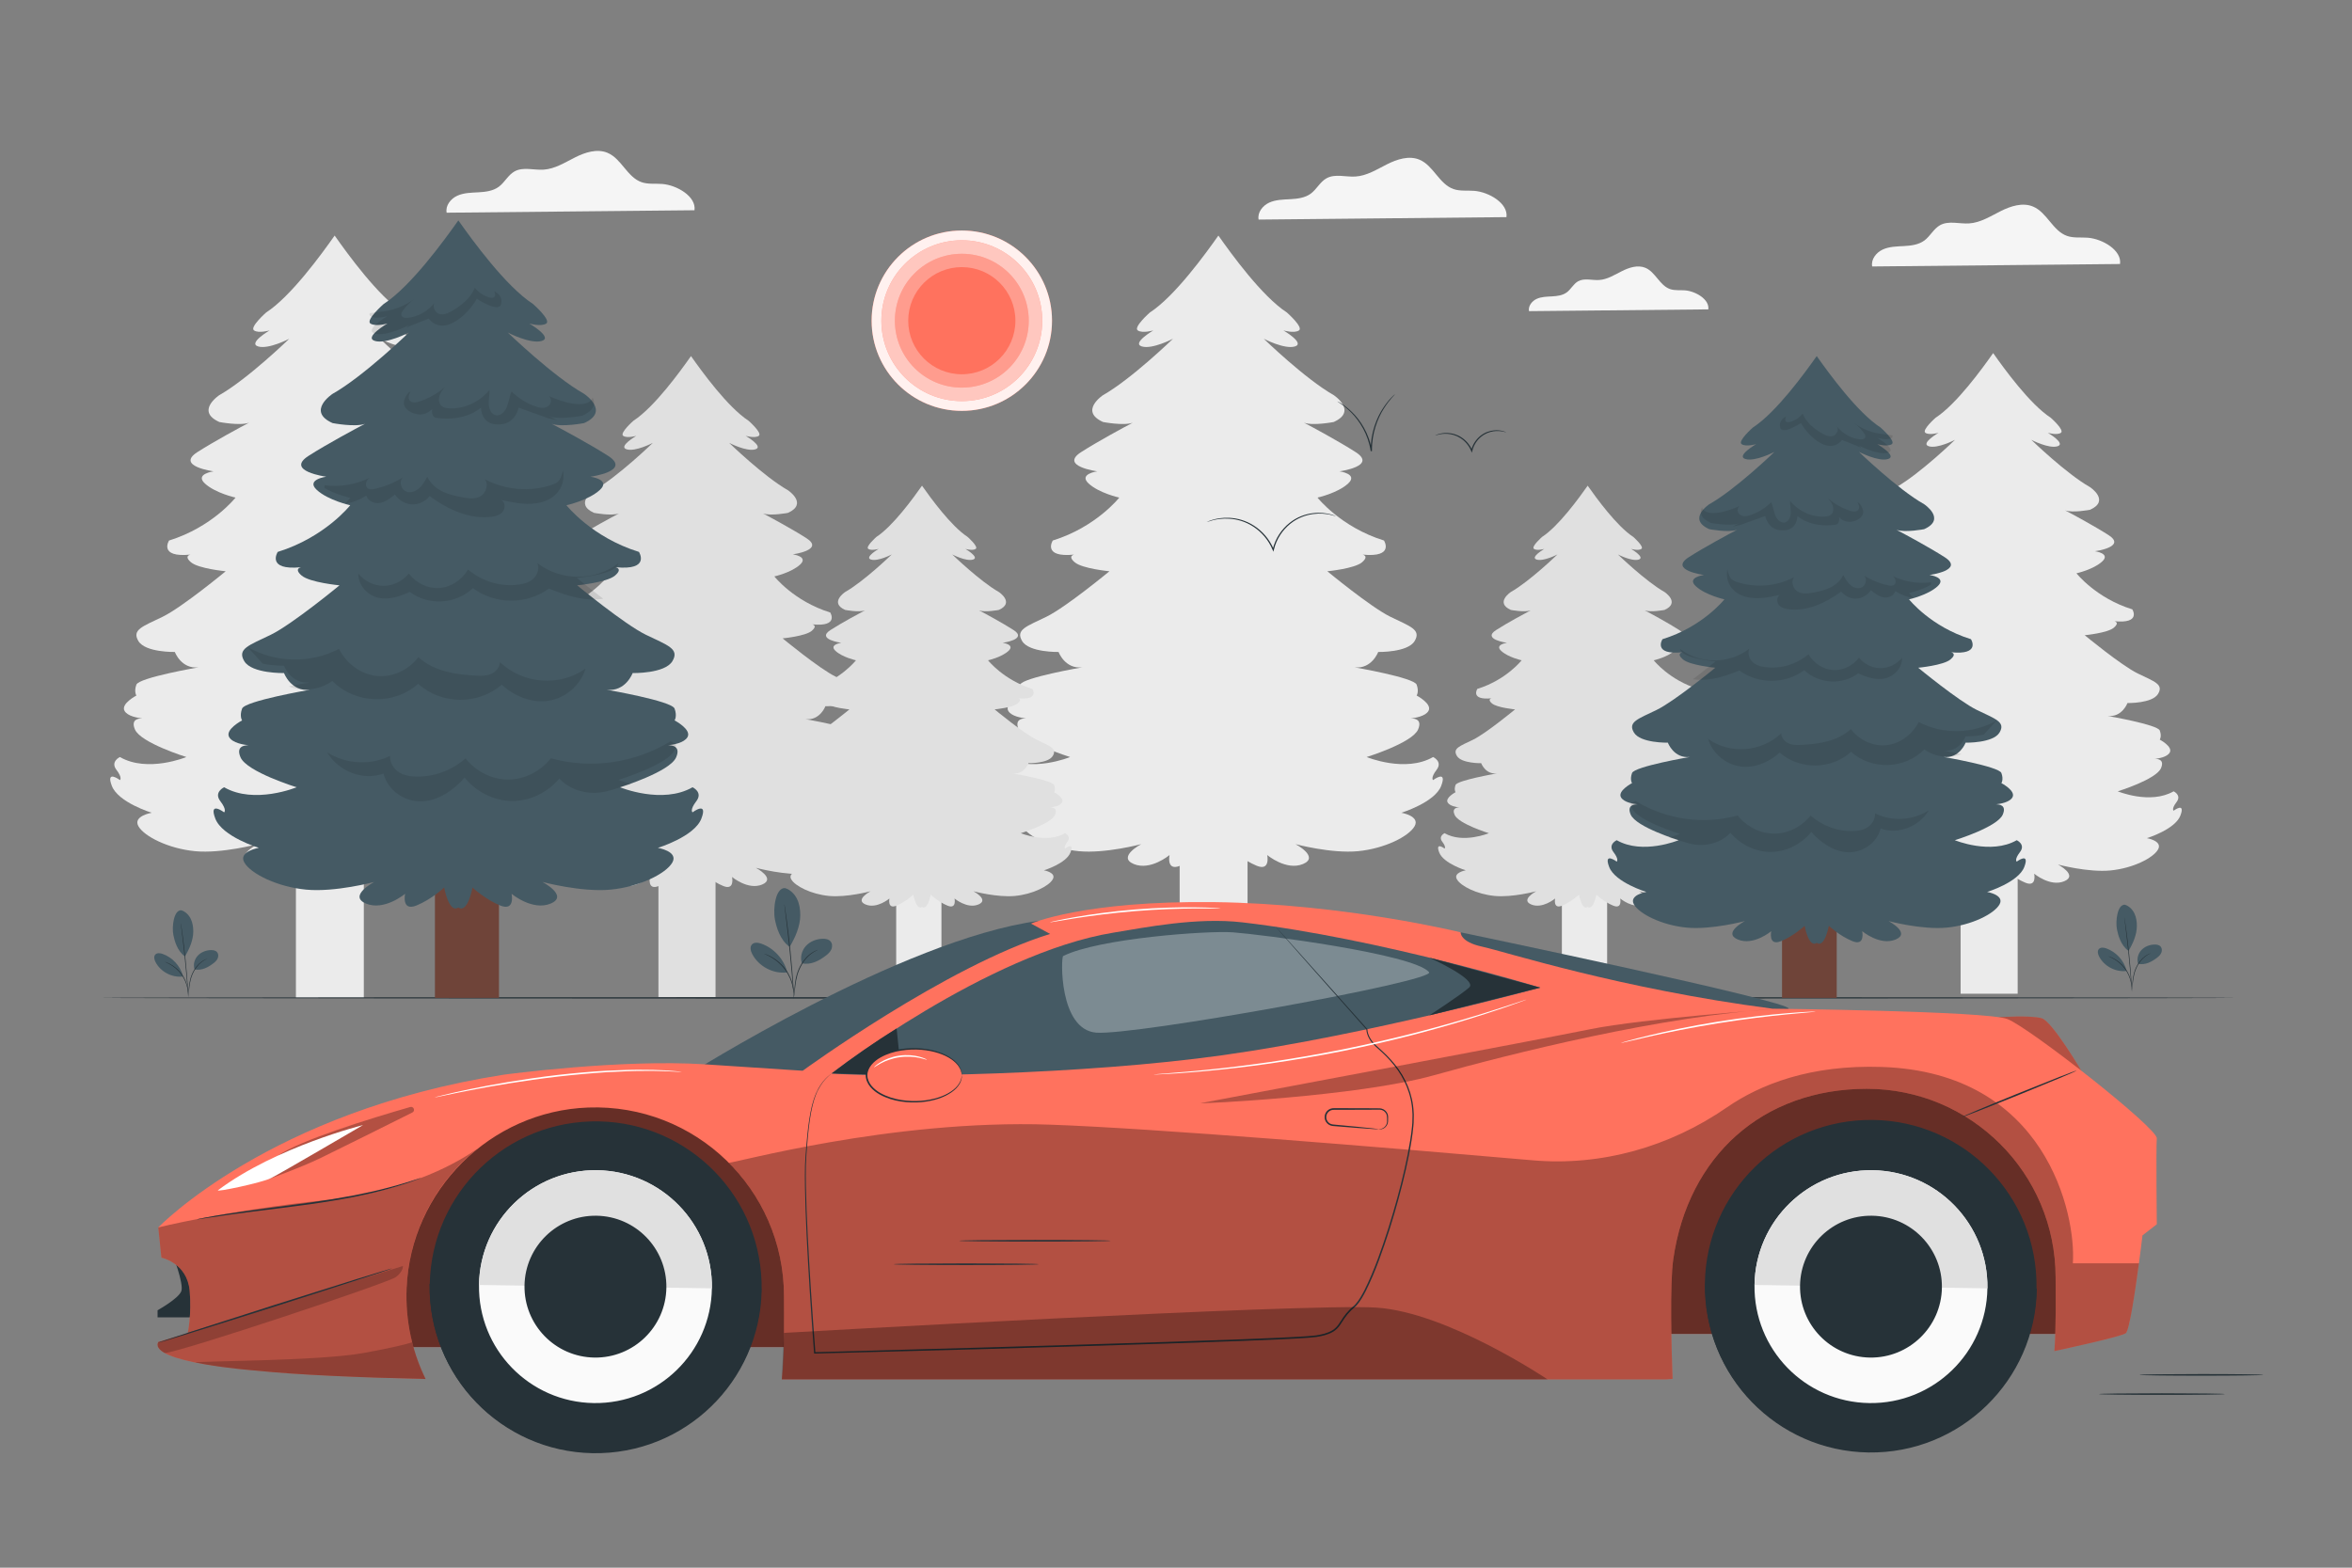 <?xml version="1.0" encoding="utf-8"?>
<!-- Generator: Adobe Illustrator 27.5.0, SVG Export Plug-In . SVG Version: 6.00 Build 0)  -->
<svg version="1.1" xmlns="http://www.w3.org/2000/svg" xmlns:xlink="http://www.w3.org/1999/xlink" x="0px" y="0px"
	 viewBox="0 0 750 500" style="enable-background:new 0 0 750 500;" xml:space="preserve">
<rect x="0" y="0" width="750" height="500" fill="#808080" stroke="none"/>
<g id="Background_Complete">
	<g>
		<rect x="209.96" y="254.18" style="fill:#E0E0E0;" width="18.206" height="63.827"/>
		<g>
			<g>
				<g>
					<g>
						<g>
							<path style="fill:#E0E0E0;" d="M277.92,259.603c0,0-0.775-0.515,0.93-2.748c1.705-2.234-0.93-3.436-0.93-3.436
								c-7.439,4.295-17.824,0-17.824,0s12.244-3.779,13.794-7.387c1.158-2.695-0.884-2.993-1.991-2.971
								c1.25-0.13,3.956-0.573,4.781-2.01c1.085-1.89-3.176-4.123-3.176-4.123s0.697-1.031,0-2.92
								c-0.697-1.89-16.662-4.638-16.662-4.638c4.65,0.516,6.355-4.123,6.355-4.123s7.904,0.172,9.764-2.92
								c1.86-3.092-1.24-3.951-6.51-6.528c-5.27-2.577-16.894-12.197-16.894-12.197s7.285-0.688,9.299-2.406
								c2.015-1.718,0.155-2.061,0.155-2.061c8.68,0.859,5.735-3.779,5.735-3.779c-11.624-3.608-17.824-11.51-17.824-11.51
								s5.425-1.203,8.215-3.779c2.79-2.577-2.325-3.264-2.325-3.264s10.23-1.375,4.34-5.154
								c-4.477-2.873-11.638-6.737-13.865-7.898c2.44,0.897,7.975-0.176,7.975-0.176c6.51-2.92,0-7.215,0-7.215
								c-7.594-4.294-18.754-15.117-18.754-15.117s5.58,2.92,8.37,2.061c2.79-0.859-3.1-4.295-3.1-4.295s2.945,0.859,4.185,0
								c1.24-0.859-3.255-4.81-3.255-4.81c-6.681-4.341-14.918-15.735-18.363-20.629c-3.445,4.894-11.682,16.288-18.363,20.629
								c0,0-4.494,3.951-3.255,4.81c1.24,0.859,4.184,0,4.184,0s-5.889,3.436-3.1,4.295c2.79,0.859,8.369-2.061,8.369-2.061
								s-11.159,10.822-18.754,15.117c0,0-6.51,4.295,0,7.215c0,0,5.535,1.073,7.975,0.176c-2.226,1.161-9.388,5.025-13.864,7.898
								c-5.89,3.779,4.339,5.154,4.339,5.154s-5.115,0.687-2.325,3.264c2.79,2.577,8.214,3.779,8.214,3.779
								s-6.199,7.902-17.824,11.51c0,0-2.945,4.638,5.735,3.779c0,0-1.86,0.344,0.155,2.061c2.015,1.718,9.3,2.406,9.3,2.406
								s-11.624,9.62-16.894,12.197c-5.27,2.576-8.369,3.435-6.51,6.528c1.86,3.092,9.765,2.92,9.765,2.92s1.705,4.638,6.354,4.123
								c0,0-15.965,2.749-16.662,4.638c-0.697,1.89,0,2.92,0,2.92s-4.262,2.233-3.177,4.123c0.825,1.437,3.531,1.88,4.781,2.01
								c-1.108-0.022-3.148,0.277-1.991,2.971c1.55,3.607,13.794,7.387,13.794,7.387s-10.384,4.295-17.824,0
								c0,0-2.635,1.202-0.93,3.436c1.705,2.233,0.93,2.748,0.93,2.748s-3.875-2.92-2.17,1.546
								c1.704,4.467,10.694,7.215,10.694,7.215s-5.115,0.859-3.565,3.608c1.55,2.749,8.06,6.013,15.189,6.7
								c7.129,0.687,16.739-1.889,16.739-1.889s-6.51,3.435-2.015,5.325c4.495,1.89,9.609-2.405,9.609-2.405s-0.93,4.396,2.79,2.885
								c3.72-1.511,6.82-4.432,6.82-4.432s1.161,6.479,3.484,4.929c2.323,1.55,3.484-4.929,3.484-4.929s3.1,2.92,6.82,4.432
								c3.72,1.511,2.79-2.885,2.79-2.885s5.115,4.295,9.609,2.405c4.495-1.89-2.015-5.325-2.015-5.325s9.609,2.577,16.739,1.889
								c7.129-0.687,13.639-3.951,15.189-6.7c1.55-2.749-3.565-3.608-3.565-3.608s8.99-2.748,10.695-7.215
								C281.795,256.682,277.92,259.603,277.92,259.603z"/>
						</g>
					</g>
				</g>
			</g>
		</g>
	</g>
	<g>
		<g>
			<g>
				<g>
					<g>
						<polyline style="fill:#EBEBEB;" points="116.014,242.354 94.362,242.354 94.362,318.261 116.014,318.261 						"/>
					</g>
				</g>
			</g>
		</g>
		<g>
			<g>
				<g>
					<g>
						<g>
							<path style="fill:#EBEBEB;" d="M175.185,248.803c0,0-0.921-0.613,1.106-3.269c2.028-2.656-1.106-4.086-1.106-4.086
								c-8.848,5.108-21.197,0-21.197,0s14.562-4.495,16.405-8.785c1.377-3.205-1.051-3.559-2.368-3.534
								c1.486-0.155,4.705-0.682,5.685-2.391c1.291-2.248-3.777-4.904-3.777-4.904s0.828-1.226,0-3.473
								c-0.829-2.247-19.816-5.516-19.816-5.516c5.53,0.613,7.558-4.903,7.558-4.903s9.4,0.204,11.612-3.473
								c2.212-3.678-1.475-4.699-7.742-7.763c-6.267-3.064-20.091-14.505-20.091-14.505s8.663-0.818,11.059-2.861
								c2.396-2.043,0.185-2.451,0.185-2.451c10.322,1.021,6.82-4.494,6.82-4.494c-13.825-4.291-21.198-13.688-21.198-13.688
								s6.452-1.43,9.77-4.495c3.318-3.064-2.765-3.881-2.765-3.881s12.166-1.635,5.161-6.129
								c-5.324-3.416-13.841-8.012-16.489-9.393c2.902,1.066,9.485-0.21,9.485-0.21c7.742-3.473,0-8.581,0-8.581
								c-9.032-5.107-22.303-17.978-22.303-17.978s6.636,3.473,9.954,2.451c3.318-1.021-3.687-5.108-3.687-5.108
								s3.502,1.021,4.977,0c1.474-1.022-3.871-5.72-3.871-5.72c-7.946-5.163-17.741-18.714-21.839-24.534
								c-4.097,5.82-13.893,19.371-21.839,24.534c0,0-5.345,4.698-3.871,5.72c1.475,1.021,4.977,0,4.977,0s-7.004,4.086-3.686,5.108
								c3.318,1.022,9.954-2.451,9.954-2.451s-13.272,12.871-22.303,17.978c0,0-7.742,5.108,0,8.581c0,0,6.582,1.276,9.484,0.21
								c-2.647,1.381-11.165,5.976-16.488,9.393c-7.005,4.494,5.161,6.129,5.161,6.129s-6.083,0.817-2.764,3.881
								c3.318,3.064,9.769,4.495,9.769,4.495s-7.373,9.398-21.198,13.688c0,0-3.502,5.516,6.82,4.494c0,0-2.212,0.408,0.184,2.451
								c2.396,2.043,11.06,2.861,11.06,2.861s-13.824,11.441-20.092,14.505c-6.267,3.064-9.953,4.086-7.742,7.763
								c2.212,3.677,11.613,3.473,11.613,3.473s2.028,5.516,7.557,4.903c0,0-18.986,3.269-19.815,5.516
								c-0.829,2.247,0,3.473,0,3.473s-5.068,2.656-3.778,4.904c0.981,1.709,4.2,2.236,5.686,2.391
								c-1.318-0.026-3.744,0.329-2.368,3.534c1.843,4.29,16.405,8.785,16.405,8.785s-12.35,5.108-21.197,0
								c0,0-3.134,1.43-1.106,4.086c2.028,2.656,1.106,3.269,1.106,3.269s-4.608-3.473-2.58,1.838
								c2.027,5.312,12.718,8.581,12.718,8.581s-6.083,1.022-4.24,4.29c1.843,3.269,9.585,7.15,18.064,7.968
								c8.479,0.817,19.907-2.247,19.907-2.247s-7.742,4.085-2.397,6.333c5.346,2.247,11.428-2.86,11.428-2.86
								s-1.106,5.229,3.318,3.432c4.424-1.798,8.11-5.27,8.11-5.27s1.381,7.705,4.143,5.862c2.763,1.843,4.144-5.862,4.144-5.862
								s3.687,3.473,8.11,5.27c4.424,1.797,3.318-3.432,3.318-3.432s6.083,5.107,11.428,2.86c5.345-2.247-2.396-6.333-2.396-6.333
								s11.428,3.064,19.907,2.247c8.479-0.817,16.22-4.699,18.064-7.968c1.843-3.269-4.24-4.29-4.24-4.29
								s10.691-3.268,12.719-8.581C179.793,245.33,175.185,248.803,175.185,248.803z"/>
						</g>
					</g>
				</g>
			</g>
		</g>
	</g>
	<g>
		<g>
			<g>
				<g>
					<g>
						<polyline style="fill:#EBEBEB;" points="397.817,242.354 376.165,242.354 376.165,318.261 397.817,318.261 						"/>
					</g>
				</g>
			</g>
		</g>
		<g>
			<g>
				<g>
					<g>
						<g>
							<path style="fill:#EBEBEB;" d="M456.987,248.803c0,0-0.921-0.613,1.106-3.269c2.027-2.656-1.106-4.086-1.106-4.086
								c-8.848,5.108-21.197,0-21.197,0s14.562-4.495,16.405-8.785c1.377-3.205-1.051-3.559-2.368-3.534
								c1.486-0.155,4.705-0.682,5.685-2.391c1.291-2.248-3.777-4.904-3.777-4.904s0.828-1.226,0-3.473
								c-0.829-2.247-19.816-5.516-19.816-5.516c5.53,0.613,7.558-4.903,7.558-4.903s9.4,0.204,11.612-3.473
								c2.212-3.678-1.474-4.699-7.742-7.763c-6.267-3.064-20.091-14.505-20.091-14.505s8.663-0.818,11.059-2.861
								c2.396-2.043,0.185-2.451,0.185-2.451c10.322,1.021,6.82-4.494,6.82-4.494c-13.824-4.291-21.198-13.688-21.198-13.688
								s6.451-1.43,9.77-4.495c3.318-3.064-2.765-3.881-2.765-3.881s12.166-1.635,5.161-6.129
								c-5.324-3.416-13.841-8.012-16.489-9.393c2.902,1.066,9.485-0.21,9.485-0.21c7.742-3.473,0-8.581,0-8.581
								c-9.032-5.107-22.303-17.978-22.303-17.978s6.636,3.473,9.954,2.451c3.318-1.021-3.687-5.108-3.687-5.108
								s3.502,1.021,4.977,0c1.475-1.022-3.871-5.72-3.871-5.72c-7.946-5.163-17.741-18.714-21.839-24.534
								c-4.097,5.82-13.893,19.371-21.839,24.534c0,0-5.345,4.698-3.871,5.72c1.475,1.021,4.977,0,4.977,0s-7.004,4.086-3.686,5.108
								c3.318,1.022,9.953-2.451,9.953-2.451s-13.271,12.871-22.303,17.978c0,0-7.742,5.108,0,8.581c0,0,6.583,1.276,9.484,0.21
								c-2.647,1.381-11.165,5.976-16.488,9.393c-7.005,4.494,5.161,6.129,5.161,6.129s-6.083,0.817-2.764,3.881
								c3.318,3.064,9.769,4.495,9.769,4.495s-7.373,9.398-21.198,13.688c0,0-3.502,5.516,6.82,4.494c0,0-2.212,0.408,0.184,2.451
								c2.396,2.043,11.06,2.861,11.06,2.861s-13.824,11.441-20.092,14.505c-6.267,3.064-9.953,4.086-7.742,7.763
								c2.212,3.677,11.613,3.473,11.613,3.473s2.027,5.516,7.557,4.903c0,0-18.987,3.269-19.815,5.516
								c-0.829,2.247,0,3.473,0,3.473s-5.068,2.656-3.778,4.904c0.981,1.709,4.2,2.236,5.686,2.391
								c-1.318-0.026-3.744,0.329-2.368,3.534c1.843,4.29,16.405,8.785,16.405,8.785s-12.35,5.108-21.197,0
								c0,0-3.134,1.43-1.106,4.086c2.028,2.656,1.106,3.269,1.106,3.269s-4.608-3.473-2.58,1.838
								c2.027,5.312,12.718,8.581,12.718,8.581s-6.083,1.022-4.24,4.29c1.843,3.269,9.585,7.15,18.064,7.968
								c8.479,0.817,19.907-2.247,19.907-2.247s-7.742,4.085-2.397,6.333c5.346,2.247,11.428-2.86,11.428-2.86
								s-1.106,5.229,3.318,3.432c4.424-1.798,8.11-5.27,8.11-5.27s1.381,7.705,4.143,5.862c2.763,1.843,4.144-5.862,4.144-5.862
								s3.687,3.473,8.11,5.27c4.424,1.797,3.318-3.432,3.318-3.432s6.082,5.107,11.428,2.86c5.345-2.247-2.396-6.333-2.396-6.333
								s11.428,3.064,19.907,2.247c8.479-0.817,16.22-4.699,18.064-7.968c1.843-3.269-4.24-4.29-4.24-4.29
								s10.691-3.268,12.719-8.581C461.595,245.33,456.987,248.803,456.987,248.803z"/>
						</g>
					</g>
				</g>
			</g>
		</g>
	</g>
	<g>
		<rect x="498.048" y="266.343" style="fill:#EBEBEB;" width="14.429" height="50.586"/>
		<g>
			<g>
				<g>
					<g>
						<g>
							<path style="fill:#E0E0E0;" d="M551.909,270.641c0,0-0.614-0.408,0.737-2.178c1.351-1.77-0.737-2.723-0.737-2.723
								c-5.896,3.404-14.126,0-14.126,0s9.704-2.995,10.932-5.854c0.917-2.136-0.7-2.372-1.578-2.355
								c0.99-0.103,3.135-0.454,3.789-1.593c0.86-1.498-2.517-3.268-2.517-3.268s0.552-0.817,0-2.314
								c-0.552-1.498-13.206-3.676-13.206-3.676c3.685,0.409,5.036-3.268,5.036-3.268s6.265,0.136,7.739-2.314
								c1.474-2.451-0.983-3.132-5.159-5.174c-4.177-2.042-13.389-9.667-13.389-9.667s5.773-0.545,7.37-1.906
								c1.597-1.361,0.123-1.634,0.123-1.634c6.879,0.681,4.545-2.995,4.545-2.995c-9.213-2.859-14.127-9.122-14.127-9.122
								s4.299-0.953,6.511-2.995c2.211-2.042-1.843-2.587-1.843-2.587s8.108-1.089,3.44-4.085
								c-3.548-2.277-9.224-5.339-10.989-6.259c1.934,0.711,6.321-0.14,6.321-0.14c5.159-2.314,0-5.718,0-5.718
								c-6.019-3.404-14.864-11.981-14.864-11.981s4.422,2.314,6.633,1.634c2.211-0.681-2.457-3.404-2.457-3.404
								s2.334,0.681,3.317,0c0.983-0.681-2.58-3.812-2.58-3.812c-5.295-3.441-11.823-12.471-14.554-16.35
								c-2.731,3.879-9.258,12.909-14.554,16.35c0,0-3.562,3.131-2.58,3.812c0.983,0.681,3.317,0,3.317,0s-4.668,2.723-2.457,3.404
								c2.211,0.681,6.633-1.634,6.633-1.634s-8.844,8.577-14.863,11.981c0,0-5.159,3.404,0,5.718c0,0,4.387,0.85,6.32,0.14
								c-1.764,0.92-7.44,3.983-10.988,6.259c-4.668,2.995,3.439,4.085,3.439,4.085s-4.053,0.545-1.842,2.587
								c2.211,2.042,6.51,2.995,6.51,2.995s-4.913,6.263-14.127,9.122c0,0-2.334,3.676,4.545,2.995c0,0-1.474,0.272,0.123,1.634
								c1.597,1.362,7.37,1.906,7.37,1.906s-9.213,7.624-13.389,9.667c-4.177,2.042-6.633,2.723-5.159,5.174
								c1.474,2.451,7.739,2.314,7.739,2.314s1.351,3.676,5.036,3.268c0,0-12.653,2.178-13.205,3.676c-0.553,1.498,0,2.314,0,2.314
								s-3.378,1.77-2.518,3.268c0.654,1.139,2.799,1.49,3.789,1.593c-0.878-0.017-2.495,0.219-1.578,2.355
								c1.228,2.859,10.933,5.854,10.933,5.854s-8.23,3.404-14.126,0c0,0-2.088,0.953-0.737,2.723
								c1.351,1.77,0.737,2.178,0.737,2.178s-3.071-2.314-1.72,1.225c1.351,3.54,8.476,5.718,8.476,5.718s-4.054,0.681-2.826,2.859
								c1.228,2.178,6.388,4.765,12.038,5.31c5.651,0.545,13.267-1.497,13.267-1.497s-5.159,2.723-1.597,4.22
								c3.563,1.498,7.616-1.906,7.616-1.906s-0.737,3.484,2.211,2.287c2.948-1.198,5.405-3.512,5.405-3.512
								s0.921,5.135,2.761,3.907c1.841,1.228,2.762-3.907,2.762-3.907s2.457,2.314,5.405,3.512c2.948,1.198,2.211-2.287,2.211-2.287
								s4.054,3.404,7.616,1.906c3.562-1.498-1.597-4.22-1.597-4.22s7.616,2.042,13.266,1.497c5.651-0.545,10.81-3.132,12.038-5.31
								c1.228-2.178-2.826-2.859-2.826-2.859s7.125-2.178,8.476-5.718C554.98,268.326,551.909,270.641,551.909,270.641z"/>
						</g>
					</g>
				</g>
			</g>
		</g>
	</g>
	<g>
		<rect x="285.776" y="266.343" style="fill:#EBEBEB;" width="14.429" height="50.586"/>
		<g>
			<g>
				<g>
					<g>
						<g>
							<path style="fill:#E0E0E0;" d="M339.638,270.641c0,0-0.614-0.408,0.737-2.178c1.351-1.77-0.737-2.723-0.737-2.723
								c-5.896,3.404-14.126,0-14.126,0s9.704-2.995,10.932-5.854c0.917-2.136-0.7-2.372-1.578-2.355
								c0.99-0.103,3.135-0.454,3.789-1.593c0.86-1.498-2.517-3.268-2.517-3.268s0.552-0.817,0-2.314
								c-0.552-1.498-13.206-3.676-13.206-3.676c3.685,0.409,5.037-3.268,5.037-3.268s6.265,0.136,7.739-2.314
								c1.474-2.451-0.983-3.132-5.159-5.174c-4.177-2.042-13.389-9.667-13.389-9.667s5.773-0.545,7.37-1.906
								c1.597-1.361,0.123-1.634,0.123-1.634c6.879,0.681,4.545-2.995,4.545-2.995c-9.213-2.859-14.127-9.122-14.127-9.122
								s4.299-0.953,6.511-2.995c2.211-2.042-1.843-2.587-1.843-2.587s8.108-1.089,3.44-4.085
								c-3.548-2.277-9.224-5.339-10.989-6.259c1.934,0.711,6.321-0.14,6.321-0.14c5.159-2.314,0-5.718,0-5.718
								c-6.019-3.404-14.863-11.981-14.863-11.981s4.422,2.314,6.633,1.634c2.211-0.681-2.457-3.404-2.457-3.404
								s2.334,0.681,3.317,0c0.983-0.681-2.58-3.812-2.58-3.812c-5.295-3.441-11.823-12.471-14.554-16.35
								c-2.73,3.879-9.258,12.909-14.554,16.35c0,0-3.562,3.131-2.579,3.812c0.983,0.681,3.316,0,3.316,0s-4.668,2.723-2.457,3.404
								c2.211,0.681,6.633-1.634,6.633-1.634s-8.845,8.577-14.863,11.981c0,0-5.159,3.404,0,5.718c0,0,4.387,0.85,6.32,0.14
								c-1.764,0.92-7.44,3.983-10.988,6.259c-4.668,2.995,3.439,4.085,3.439,4.085s-4.053,0.545-1.842,2.587
								c2.211,2.042,6.51,2.995,6.51,2.995s-4.913,6.263-14.127,9.122c0,0-2.334,3.676,4.545,2.995c0,0-1.474,0.272,0.123,1.634
								c1.597,1.362,7.371,1.906,7.371,1.906s-9.213,7.624-13.389,9.667c-4.177,2.042-6.633,2.723-5.159,5.174
								c1.474,2.451,7.739,2.314,7.739,2.314s1.351,3.676,5.036,3.268c0,0-12.653,2.178-13.205,3.676c-0.553,1.498,0,2.314,0,2.314
								s-3.378,1.77-2.518,3.268c0.654,1.139,2.799,1.49,3.789,1.593c-0.878-0.017-2.495,0.219-1.578,2.355
								c1.228,2.859,10.933,5.854,10.933,5.854s-8.23,3.404-14.126,0c0,0-2.088,0.953-0.737,2.723
								c1.351,1.77,0.737,2.178,0.737,2.178s-3.071-2.314-1.72,1.225c1.351,3.54,8.476,5.718,8.476,5.718s-4.054,0.681-2.826,2.859
								c1.228,2.178,6.388,4.765,12.038,5.31c5.651,0.545,13.267-1.497,13.267-1.497s-5.159,2.723-1.597,4.22
								c3.563,1.498,7.616-1.906,7.616-1.906s-0.737,3.484,2.211,2.287c2.948-1.198,5.405-3.512,5.405-3.512
								s0.921,5.135,2.761,3.907c1.841,1.228,2.762-3.907,2.762-3.907s2.457,2.314,5.405,3.512c2.948,1.198,2.211-2.287,2.211-2.287
								s4.054,3.404,7.616,1.906c3.562-1.498-1.597-4.22-1.597-4.22s7.616,2.042,13.266,1.497c5.651-0.545,10.81-3.132,12.038-5.31
								c1.228-2.178-2.826-2.859-2.826-2.859s7.125-2.178,8.476-5.718C342.708,268.326,339.638,270.641,339.638,270.641z"/>
						</g>
					</g>
				</g>
			</g>
		</g>
	</g>
	<g>
		<rect x="625.195" y="253.147" style="fill:#EBEBEB;" width="18.196" height="63.791"/>
		<g>
			<g>
				<g>
					<g>
						<g>
							<path style="fill:#EBEBEB;" d="M693.117,258.566c0,0-0.774-0.515,0.929-2.747c1.704-2.232-0.929-3.434-0.929-3.434
								c-7.435,4.292-17.814,0-17.814,0s12.237-3.777,13.786-7.383c1.157-2.693-0.883-2.991-1.99-2.97
								c1.249-0.13,3.954-0.573,4.778-2.009c1.085-1.889-3.174-4.121-3.174-4.121s0.696-1.03,0-2.919
								c-0.697-1.889-16.653-4.636-16.653-4.636c4.647,0.515,6.351-4.121,6.351-4.121s7.9,0.172,9.759-2.919
								c1.859-3.091-1.239-3.949-6.506-6.524c-5.267-2.575-16.885-12.19-16.885-12.19s7.281-0.687,9.294-2.404
								c2.014-1.717,0.155-2.06,0.155-2.06c8.675,0.859,5.732-3.777,5.732-3.777c-11.618-3.606-17.814-11.503-17.814-11.503
								s5.422-1.202,8.21-3.777c2.788-2.575-2.324-3.262-2.324-3.262s10.224-1.374,4.337-5.151
								c-4.474-2.871-11.632-6.733-13.857-7.894c2.439,0.896,7.971-0.176,7.971-0.176c6.506-2.918,0-7.211,0-7.211
								c-7.59-4.292-18.743-15.108-18.743-15.108s5.577,2.919,8.365,2.06c2.788-0.858-3.098-4.292-3.098-4.292s2.943,0.858,4.183,0
								c1.239-0.858-3.253-4.807-3.253-4.807c-6.677-4.339-14.909-15.727-18.353-20.618c-3.443,4.891-11.675,16.279-18.353,20.618
								c0,0-4.492,3.949-3.253,4.807c1.239,0.858,4.182,0,4.182,0s-5.886,3.434-3.098,4.292c2.788,0.858,8.365-2.06,8.365-2.06
								s-11.153,10.816-18.743,15.108c0,0-6.506,4.292,0,7.211c0,0,5.532,1.072,7.97,0.176c-2.225,1.16-9.383,5.022-13.857,7.894
								c-5.887,3.777,4.337,5.151,4.337,5.151s-5.112,0.687-2.323,3.262c2.788,2.575,8.21,3.777,8.21,3.777
								s-6.196,7.898-17.814,11.503c0,0-2.943,4.635,5.731,3.777c0,0-1.859,0.343,0.155,2.06c2.014,1.717,9.294,2.404,9.294,2.404
								s-11.618,9.615-16.885,12.19c-5.267,2.575-8.365,3.434-6.506,6.524c1.859,3.09,9.759,2.919,9.759,2.919
								s1.704,4.636,6.351,4.121c0,0-15.956,2.747-16.652,4.636c-0.697,1.889,0,2.919,0,2.919s-4.259,2.232-3.175,4.121
								c0.825,1.436,3.529,1.879,4.778,2.009c-1.107-0.022-3.147,0.277-1.99,2.97c1.549,3.605,13.786,7.383,13.786,7.383
								s-10.379,4.292-17.814,0c0,0-2.634,1.202-0.93,3.434c1.704,2.232,0.93,2.747,0.93,2.747s-3.873-2.919-2.168,1.545
								c1.703,4.464,10.688,7.211,10.688,7.211s-5.112,0.858-3.563,3.606c1.549,2.747,8.055,6.009,15.181,6.696
								c7.125,0.687,16.73-1.888,16.73-1.888s-6.506,3.434-2.014,5.322c4.493,1.889,9.604-2.404,9.604-2.404
								s-0.929,4.394,2.788,2.884c3.718-1.511,6.816-4.429,6.816-4.429s1.161,6.476,3.482,4.926
								c2.322,1.549,3.482-4.926,3.482-4.926s3.098,2.919,6.816,4.429c3.717,1.51,2.788-2.884,2.788-2.884s5.112,4.292,9.604,2.404
								c4.492-1.888-2.014-5.322-2.014-5.322s9.604,2.575,16.729,1.888c7.126-0.687,13.631-3.949,15.18-6.696
								c1.549-2.747-3.563-3.606-3.563-3.606s8.984-2.747,10.689-7.211C696.989,255.648,693.117,258.566,693.117,258.566z"/>
						</g>
					</g>
				</g>
			</g>
		</g>
	</g>
	<g>
		<g>
			<g>
				<g>
					<path style="fill:#F5F5F5;" d="M676.033,84.202c0.605-4.394-5.596-8.008-10.255-8.383c-2.222-0.179-4.53,0.161-6.635-0.573
						c-4.56-1.589-6.382-7.481-10.832-9.358c-3.327-1.403-7.157-0.154-10.382,1.469c-3.225,1.623-6.412,3.666-10.016,3.897
						c-3.134,0.201-6.538-0.962-9.28,0.569c-2.044,1.141-3.114,3.495-4.997,4.885c-1.842,1.359-4.246,1.647-6.532,1.771
						c-2.286,0.124-4.653,0.147-6.735,1.101c-2.082,0.953-3.804,3.155-3.372,5.403L676.033,84.202z"/>
				</g>
			</g>
		</g>
	</g>
	<g>
		<g>
			<g>
				<g>
					<path style="fill:#F5F5F5;" d="M221.457,67.056c0.605-4.393-5.596-8.008-10.255-8.383c-2.222-0.179-4.53,0.161-6.635-0.573
						c-4.561-1.589-6.382-7.481-10.832-9.358c-3.327-1.403-7.157-0.154-10.382,1.469c-3.225,1.623-6.412,3.666-10.016,3.897
						c-3.134,0.201-6.538-0.962-9.28,0.569c-2.043,1.141-3.114,3.495-4.997,4.885c-1.842,1.359-4.246,1.647-6.532,1.771
						c-2.286,0.124-4.653,0.147-6.735,1.101c-2.082,0.953-3.804,3.154-3.372,5.403L221.457,67.056z"/>
				</g>
			</g>
		</g>
	</g>
	<g>
		<g>
			<g>
				<g>
					<path style="fill:#F5F5F5;" d="M480.376,69.25c0.605-4.393-5.596-8.008-10.255-8.383c-2.222-0.179-4.53,0.161-6.635-0.573
						c-4.56-1.589-6.382-7.481-10.832-9.358c-3.327-1.403-7.157-0.154-10.382,1.469c-3.225,1.623-6.412,3.666-10.016,3.897
						c-3.134,0.201-6.538-0.962-9.28,0.569c-2.043,1.141-3.114,3.495-4.997,4.884c-1.842,1.359-4.246,1.647-6.532,1.771
						c-2.286,0.124-4.653,0.147-6.735,1.101c-2.082,0.953-3.804,3.154-3.372,5.403L480.376,69.25z"/>
				</g>
			</g>
		</g>
	</g>
	<g>
		<g>
			<g>
				<g>
					<path style="fill:#F5F5F5;" d="M544.743,98.671c0.438-3.178-4.048-5.793-7.419-6.065c-1.607-0.13-3.277,0.116-4.8-0.415
						c-3.299-1.15-4.617-5.412-7.836-6.77c-2.407-1.015-5.177-0.111-7.511,1.063c-2.333,1.174-4.639,2.652-7.246,2.819
						c-2.267,0.145-4.73-0.696-6.713,0.412c-1.478,0.825-2.253,2.529-3.615,3.534c-1.333,0.983-3.072,1.191-4.726,1.281
						c-1.654,0.09-3.366,0.107-4.872,0.796c-1.506,0.69-2.752,2.282-2.439,3.909L544.743,98.671z"/>
				</g>
			</g>
		</g>
	</g>
</g>
<g id="Background_Simple" style="display:none;">
	<path style="display:inline;fill:#F5F5F5;" d="M223.218,97.704l1.297-2.996c10.937-25.254,34.576-42.824,61.773-44.829
		c3.496-0.258,7.012-0.263,10.517-0.003c25.236,1.874,49.117,17.477,61.225,40.002c7.121,13.247,10.786,29.124,22.178,38.849
		c14.827,12.657,36.691,10.11,55.777,6.875c19.086-3.235,40.973-5.728,55.745,6.995c9.251,7.968,13.57,20.514,14.596,32.749
		c2.716,32.39-15.734,64.225-42.263,82.437c-26.529,18.212-59.903,24.108-91.954,22.113c-44.9-2.795-89.775-21.264-119.888-55.183
		C222.108,190.795,208.785,140.772,223.218,97.704z"/>
	<circle style="display:inline;fill:#F5F5F5;" cx="654.214" cy="88.808" r="39.124"/>
	<circle style="display:inline;fill:#F5F5F5;" cx="68.382" cy="77.022" r="39.124"/>
</g>
<g id="Floor">
	<g>
		<path style="fill:#263238;" d="M713.299,318.261c0,0.144-152.574,0.26-340.739,0.26c-188.231,0-340.771-0.117-340.771-0.26
			c0-0.144,152.541-0.26,340.771-0.26C560.725,318.001,713.299,318.117,713.299,318.261z"/>
	</g>
</g>
<g id="Trees">
	<g>
		<g>
			<g>
				<g>
					<g>
						<rect x="138.692" y="259.316" style="fill:#6F4439;" width="20.42" height="58.945"/>
					</g>
				</g>
			</g>
		</g>
		<g>
			<g>
				<g>
					<g>
						<path style="fill:#455A64;" d="M71.471,259.087c0,0,1.005-0.666-1.206-3.554c-2.211-2.887,1.206-4.442,1.206-4.442
							c9.65,5.552,23.12,0,23.12,0s-15.883-4.886-17.893-9.55c-1.502-3.484,1.146-3.869,2.582-3.842
							c-1.621-0.168-5.131-0.741-6.201-2.599c-1.407-2.443,4.12-5.33,4.12-5.33s-0.904-1.333,0-3.776
							c0.904-2.443,21.613-5.997,21.613-5.997c-6.031,0.667-8.243-5.33-8.243-5.33s-10.253,0.222-12.665-3.776
							c-2.413-3.997,1.608-5.108,8.443-8.439c6.836-3.331,21.914-15.768,21.914-15.768s-9.449-0.889-12.062-3.109
							c-2.614-2.221-0.202-2.665-0.202-2.665c-11.258,1.11-7.438-4.886-7.438-4.886c15.078-4.664,23.119-14.88,23.119-14.88
							s-7.036-1.555-10.655-4.886c-3.619-3.331,3.016-4.22,3.016-4.22s-13.269-1.777-5.63-6.663
							c5.807-3.714,15.096-8.71,17.984-10.211c-3.165,1.16-10.344-0.227-10.344-0.227c-8.443-3.776,0-9.328,0-9.328
							c9.851-5.552,24.326-19.544,24.326-19.544s-7.238,3.775-10.856,2.665c-3.619-1.11,4.021-5.552,4.021-5.552s-3.82,1.11-5.428,0
							c-1.608-1.11,4.222-6.218,4.222-6.218c8.666-5.612,19.35-20.343,23.819-26.67c4.469,6.327,15.153,21.058,23.819,26.67
							c0,0,5.83,5.108,4.222,6.218c-1.608,1.11-5.428,0-5.428,0s7.639,4.442,4.021,5.552c-3.619,1.11-10.856-2.665-10.856-2.665
							s14.475,13.992,24.326,19.544c0,0,8.444,5.552,0,9.328c0,0-7.18,1.387-10.345,0.227c2.888,1.501,12.177,6.497,17.984,10.211
							c7.639,4.886-5.629,6.663-5.629,6.663s6.634,0.888,3.015,4.22c-3.618,3.331-10.655,4.886-10.655,4.886
							s8.041,10.216,23.12,14.88c0,0,3.82,5.996-7.439,4.886c0,0,2.413,0.444-0.201,2.665c-2.614,2.221-12.063,3.109-12.063,3.109
							s15.079,12.437,21.914,15.768c6.835,3.331,10.856,4.442,8.443,8.439c-2.412,3.998-12.665,3.776-12.665,3.776
							s-2.212,5.996-8.243,5.33c0,0,20.709,3.554,21.613,5.997c0.904,2.443,0,3.776,0,3.776s5.527,2.887,4.12,5.33
							c-1.071,1.858-4.581,2.431-6.201,2.599c1.437-0.028,4.084,0.358,2.583,3.842c-2.011,4.664-17.893,9.55-17.893,9.55
							s13.47,5.552,23.12,0c0,0,3.418,1.555,1.206,4.442c-2.212,2.887-1.206,3.554-1.206,3.554s5.026-3.776,2.815,1.999
							c-2.211,5.774-13.872,9.328-13.872,9.328s6.634,1.11,4.624,4.664c-2.01,3.554-10.454,7.773-19.702,8.662
							c-9.248,0.888-21.712-2.443-21.712-2.443s8.444,4.442,2.614,6.885c-5.83,2.443-12.465-3.109-12.465-3.109
							s1.206,5.684-3.618,3.73c-4.825-1.953-8.846-5.729-8.846-5.729s-1.506,8.377-4.519,6.372
							c-3.013,2.004-4.519-6.372-4.519-6.372s-4.021,3.776-8.846,5.729c-4.825,1.953-3.619-3.73-3.619-3.73
							s-6.634,5.552-12.464,3.109c-5.83-2.443,2.613-6.885,2.613-6.885s-12.464,3.332-21.712,2.443
							c-9.248-0.888-17.692-5.108-19.702-8.662c-2.011-3.553,4.624-4.664,4.624-4.664s-11.66-3.553-13.872-9.328
							C66.445,255.311,71.471,259.087,71.471,259.087z"/>
					</g>
				</g>
			</g>
		</g>
		<g>
			<g>
				<g>
					<g>
						<path d="M116.776,126.284c0.109-0.049,0.215-0.098,0.315-0.145C116.978,126.17,116.873,126.221,116.776,126.284z"/>
					</g>
				</g>
			</g>
		</g>
		<g style="opacity:0.1;">
			<g>
				<g>
					<g>
						<g>
							<path d="M131.922,103.509l4.79-1.874c0,0,2.644,3.928,7.654,1.339c5.01-2.589,7.676-7.677,7.676-7.677
								s7.03,4.642,7.757,1.696c0.727-2.946-2.206-4.107-2.206-4.107c0.235,0.516,0.464,1.154,0.18,1.639
								c-0.308,0.528-1.006,0.511-1.561,0.374c-1.838-0.452-3.539-1.559-4.787-3.116c-1.406,3.341-4.277,5.637-7.23,7.35
								c-1.292,0.749-2.772,1.432-4.171,0.978c-1.4-0.454-2.329-2.615-1.288-3.744c-2.208,2.898-5.505,4.751-8.925,5.018
								c-0.732,0.057-1.68-0.134-1.821-0.93c-0.083-0.467,0.175-0.918,0.436-1.297c1.038-1.511,2.317-2.821,3.759-3.85
								c-3.234,2.366-7.021,3.8-10.889,4.123l-3.404,0.456c-0.116,0.408-0.071,0.739,0.219,0.939c1.608,1.111,5.428,0,5.428,0
								s-7.639,4.442-4.021,5.552c3.619,1.11,10.856-2.665,10.856-2.665s-0.322,0.311-0.892,0.849L131.922,103.509z"/>
						</g>
					</g>
				</g>
			</g>
		</g>
		<g style="opacity:0.1;">
			<g>
				<g>
					<g>
						<g>
							<path d="M174.673,133.368l-9.288-3.35c0,0-1.042,5.653-6.729,5.339c0,0-4.928,0.419-5.307-5.339
								c0,0-4.739,4.606-14.311,3.245c0,0-1.611-0.209-1.232-2.826c0,0-2.559,3.246-6.918,0.942
								c-4.36-2.303-0.574-6.177-0.574-6.177l0.585-0.313c-0.402,0.77-0.797,1.703-0.456,2.508c0.487,1.147,1.979,1.066,3.082,0.718
								c3.049-0.961,5.929-2.575,8.432-4.726c-0.677,0.806-1.37,1.637-1.741,2.657c-0.371,1.02-0.357,2.288,0.297,3.118
								c0.638,0.81,1.695,1.011,2.666,1.065c4.809,0.269,9.686-1.95,12.929-5.882c0.047,1.489-0.313,2.966-0.258,4.454
								c0.055,1.488,0.693,3.127,1.979,3.574c1.527,0.532,3.087-0.901,3.761-2.505c0.674-1.604,0.824-3.436,1.544-5.015
								c2.272,2.249,5.007,3.924,7.937,4.861c0.827,0.265,1.693,0.472,2.543,0.325c0.85-0.147,1.686-0.717,1.984-1.609
								c0.258-0.77-0.024-1.749-0.644-2.148c3.725,1.689,12.339,4.694,14.037,0.496c0.901,1.811,0.708,4.01-3.311,5.807
								c0,0-7.18,1.387-10.344,0.227c0.543,0.283,1.314,0.69,2.246,1.188L174.673,133.368z"/>
						</g>
					</g>
				</g>
			</g>
		</g>
		<g style="opacity:0.1;">
			<g>
				<g>
					<g>
						<g>
							<path d="M109.984,160.671c2.392-0.367,4.719-1.251,6.801-2.604c0.624,1.84,2.689,2.659,4.443,2.333
								c1.753-0.326,3.263-1.51,4.703-2.661c1.277,1.856,3.326,3.036,5.435,3.131c2.108,0.095,4.237-0.898,5.646-2.634
								c5.869,4.325,12.841,7.513,19.845,6.574c1.294-0.174,2.674-0.551,3.506-1.66c0.832-1.109,0.71-3.132-0.502-3.664
								c4.277,0.921,8.723,1.84,12.948,0.661c4.225-1.179,7.633-4.689,6.721-10.174c-0.188,0.86-0.574,2.196-1.104,3.064
								c-0.531,0.868-1.486,1.272-2.393,1.578c-7.034,2.37-14.864,1.715-21.496-1.795c1.408,1.55,0.436,4.452-1.33,5.459
								c-1.767,1.008-3.889,0.691-5.847,0.313c-2.145-0.414-4.305-0.878-6.293-1.86c-1.987-0.982-3.812-2.536-4.817-4.67
								c-0.807,1.433-1.645,2.903-2.881,3.896c-1.235,0.993-2.98,1.407-4.302,0.559c-1.322-0.848-1.764-3.192-0.586-4.267
								c-2.837,1.764-5.935,3.014-9.133,3.684c-0.802,0.168-1.755,0.249-2.31-0.411c-0.558-0.663-0.389-1.789,0.145-2.476
								c0.203-0.26,0.443-0.473,0.705-0.655c-4.494,2.176-9.516,3.011-14.389,2.364l-0.067,0.888
								c3.67,2.139,8.246,3.151,8.246,3.151S111.104,159.521,109.984,160.671z"/>
						</g>
					</g>
				</g>
			</g>
		</g>
		<g style="opacity:0.1;">
			<g>
				<g>
					<g>
						<g>
							<path d="M187.922,191.168c-4.428-0.265-8.713-1.773-12.885-3.436c-7.159,5.175-17.117,5.122-24.229-0.131
								c-5.503,5.163-14.168,5.67-20.134,1.178c-3.169,1.463-6.637,2.619-10.007,1.882c-3.37-0.737-6.511-3.918-6.403-7.71
								c2.044,2.451,5.04,3.9,8.057,3.895c3.017-0.005,6.009-1.462,8.047-3.92c2.353,3.095,6.073,4.858,9.725,4.609
								c3.651-0.248,7.147-2.502,9.139-5.892c4.606,3.865,10.617,5.623,16.351,4.781c1.637-0.24,3.318-0.721,4.562-1.921
								c1.244-1.2,1.913-3.282,1.182-4.918c7.496,5.774,18.234,5.825,25.775,0.122l0.064,0.145c-0.137,0.357-0.475,0.807-1.14,1.372
								c-2.614,2.221-12.062,3.109-12.062,3.109s3.762,3.103,8.379,6.624C190.879,191.191,189.389,191.256,187.922,191.168z"/>
						</g>
					</g>
				</g>
			</g>
		</g>
		<g style="opacity:0.1;">
			<g>
				<g>
					<g>
						<g>
							<path d="M83.795,211.682c3.355,0.708,6.774,0.635,6.774,0.635s2.211,5.996,8.243,5.33c0,0-3.001,0.515-6.767,1.287
								c4.56,1.746,9.861,1.164,13.926-1.745c7.338,7.402,19.629,7.815,27.36,0.918c7.443,6.687,19.1,6.808,26.656,0.275
								c4.112,3.726,9.526,5.898,14.801,5.145c5.275-0.753,10.247-4.71,11.934-10.283c-8.22,5.846-19.877,4.967-27.302-2.058
								c-0.103,1.752-1.422,3.188-2.91,3.805c-1.488,0.616-3.125,0.573-4.713,0.492c-6.491-0.334-13.36-1.346-18.397-5.881
								c-3.21,4.196-8.335,6.505-13.286,5.986c-4.951-0.519-9.591-3.852-12.029-8.639c-9.117,4.754-20.238,4.519-29.184-0.617
								L83.795,211.682z"/>
						</g>
					</g>
				</g>
			</g>
		</g>
		<g style="opacity:0.1;">
			<g>
				<g>
					<g>
						<g>
							<path d="M124.393,241.073c-0.133,2.074,1.085,4.049,2.692,5.132c1.607,1.083,3.541,1.408,5.422,1.472
								c5.704,0.192,11.449-1.891,15.94-5.779c3.409,4.228,8.497,6.742,13.623,6.731c5.125-0.011,10.204-2.547,13.598-6.789
								c12.735,3.556,26.666,1.577,38.172-5.421l1.734,0.953c0.003,0.485-0.127,1.082-0.445,1.819
								c-2.011,4.664-17.893,9.55-17.893,9.55s1.611,0.664,4.117,1.303c-2.741,0.829-5.117,1.509-6.619,1.99
								c-5.602,1.793-12.161,0.763-16.364-3.704c-3.875,4.547-9.507,7.201-15.16,7.145c-5.653-0.056-11.241-2.823-15.041-7.446
								c-3.66,4.139-8.482,7.369-13.716,7.562c-5.234,0.193-10.75-3.296-12.167-8.866c-6.476,2.353-14.212-0.57-18.027-6.811
								C110.307,243.747,118.017,244.191,124.393,241.073z"/>
						</g>
					</g>
				</g>
			</g>
		</g>
	</g>
	<g>
		<g>
			<g>
				<g>
					<g>
						
							<rect x="568.245" y="275" transform="matrix(-1 -1.224647e-16 1.224647e-16 -1 1153.93 593.261)" style="fill:#6F4439;" width="17.439" height="43.262"/>
					</g>
				</g>
			</g>
		</g>
		<g>
			<g>
				<g>
					<g>
						<path style="fill:#455A64;" d="M643.091,274.803c0,0-0.858-0.569,1.03-3.035c1.889-2.466-1.03-3.793-1.03-3.793
							c-8.241,4.742-19.744,0-19.744,0s13.564-4.173,15.28-8.156c1.282-2.975-0.978-3.304-2.205-3.281
							c1.384-0.143,4.382-0.633,5.296-2.22c1.202-2.086-3.519-4.552-3.519-4.552s0.772-1.138,0-3.225
							c-0.772-2.086-18.457-5.121-18.457-5.121c5.151,0.569,7.039-4.552,7.039-4.552s8.756,0.189,10.816-3.225
							c2.06-3.414-1.374-4.362-7.211-7.207c-5.838-2.845-18.714-13.466-18.714-13.466s8.069-0.759,10.301-2.656
							c2.232-1.897,0.172-2.276,0.172-2.276c9.614,0.948,6.352-4.173,6.352-4.173c-12.876-3.983-19.744-12.708-19.744-12.708
							s6.009-1.328,9.1-4.173c3.091-2.845-2.576-3.604-2.576-3.604s11.332-1.518,4.808-5.69c-4.959-3.172-12.893-7.438-15.359-8.72
							c2.703,0.99,8.834-0.194,8.834-0.194c7.211-3.225,0-7.966,0-7.966c-8.413-4.741-20.774-16.69-20.774-16.69
							s6.181,3.224,9.271,2.276c3.09-0.948-3.434-4.742-3.434-4.742s3.262,0.948,4.635,0c1.374-0.948-3.605-5.311-3.605-5.311
							c-7.401-4.793-16.525-17.373-20.342-22.776c-3.816,5.404-12.94,17.984-20.341,22.776c0,0-4.979,4.362-3.605,5.311
							c1.373,0.948,4.635,0,4.635,0s-6.524,3.793-3.434,4.742c3.091,0.948,9.272-2.276,9.272-2.276s-12.362,11.949-20.775,16.69
							c0,0-7.211,4.742,0,7.966c0,0,6.131,1.184,8.834,0.194c-2.466,1.282-10.399,5.549-15.358,8.72
							c-6.524,4.173,4.807,5.69,4.807,5.69s-5.665,0.758-2.575,3.604c3.09,2.845,9.099,4.173,9.099,4.173
							s-6.867,8.725-19.745,12.708c0,0-3.262,5.121,6.353,4.173c0,0-2.06,0.379,0.172,2.276c2.232,1.896,10.302,2.656,10.302,2.656
							s-12.877,10.621-18.714,13.466c-5.838,2.845-9.271,3.793-7.211,7.207c2.06,3.414,10.816,3.225,10.816,3.225
							s1.889,5.121,7.039,4.552c0,0-17.686,3.035-18.458,5.121c-0.772,2.086,0,3.225,0,3.225s-4.72,2.465-3.519,4.552
							c0.914,1.587,3.912,2.076,5.296,2.22c-1.227-0.023-3.488,0.306-2.206,3.281c1.717,3.983,15.281,8.156,15.281,8.156
							s-11.503,4.742-19.744,0c0,0-2.919,1.328-1.03,3.793c1.889,2.466,1.03,3.035,1.03,3.035s-4.292-3.224-2.404,1.707
							c1.888,4.931,11.846,7.966,11.846,7.966s-5.666,0.948-3.949,3.983c1.717,3.035,8.927,6.638,16.825,7.397
							c7.898,0.759,18.542-2.086,18.542-2.086s-7.211,3.794-2.232,5.88c4.979,2.086,10.645-2.655,10.645-2.655
							s-1.03,4.854,3.09,3.186c4.121-1.668,7.555-4.893,7.555-4.893s1.287,7.154,3.859,5.442c2.573,1.712,3.859-5.442,3.859-5.442
							s3.434,3.224,7.555,4.893c4.12,1.668,3.09-3.186,3.09-3.186s5.666,4.742,10.645,2.655c4.979-2.086-2.232-5.88-2.232-5.88
							s10.644,2.845,18.542,2.086c7.898-0.759,15.109-4.362,16.826-7.397c1.717-3.035-3.949-3.983-3.949-3.983
							s9.958-3.035,11.847-7.966C647.384,271.579,643.091,274.803,643.091,274.803z"/>
					</g>
				</g>
			</g>
		</g>
		<g>
			<g>
				<g>
					<g>
						<path d="M604.401,161.389c-0.093-0.042-0.184-0.084-0.269-0.124C604.228,161.291,604.317,161.335,604.401,161.389z"/>
					</g>
				</g>
			</g>
		</g>
		<g style="opacity:0.1;">
			<g>
				<g>
					<g>
						<g>
							<path d="M591.465,141.939l-4.09-1.601c0,0-2.258,3.354-6.537,1.143c-4.278-2.211-6.556-6.556-6.556-6.556
								s-6.004,3.964-6.625,1.449c-0.621-2.516,1.884-3.507,1.884-3.507c-0.2,0.441-0.396,0.985-0.154,1.4
								c0.263,0.451,0.859,0.436,1.333,0.32c1.57-0.386,3.022-1.331,4.088-2.661c1.201,2.854,3.652,4.814,6.174,6.277
								c1.103,0.64,2.367,1.223,3.562,0.835c1.195-0.388,1.988-2.233,1.1-3.197c1.886,2.475,4.701,4.057,7.622,4.285
								c0.625,0.049,1.435-0.114,1.555-0.794c0.071-0.399-0.15-0.784-0.372-1.107c-0.887-1.291-1.979-2.409-3.21-3.288
								c2.762,2.021,5.997,3.245,9.3,3.521l2.907,0.39c0.099,0.348,0.061,0.631-0.187,0.802c-1.373,0.948-4.635,0-4.635,0
								s6.524,3.794,3.434,4.741c-3.09,0.948-9.271-2.276-9.271-2.276s0.275,0.266,0.762,0.725L591.465,141.939z"/>
						</g>
					</g>
				</g>
			</g>
		</g>
		<g style="opacity:0.1;">
			<g>
				<g>
					<g>
						<g>
							<path d="M554.956,167.439l7.932-2.861c0,0,0.89,4.828,5.747,4.56c0,0,4.209,0.358,4.532-4.56c0,0,4.047,3.934,12.221,2.771
								c0,0,1.376-0.178,1.052-2.414c0,0,2.185,2.772,5.908,0.805c3.723-1.967,0.49-5.275,0.49-5.275l-0.5-0.267
								c0.343,0.658,0.681,1.455,0.389,2.142c-0.416,0.98-1.69,0.91-2.632,0.613c-2.604-0.821-5.063-2.199-7.201-4.036
								c0.578,0.688,1.169,1.398,1.487,2.269c0.317,0.871,0.305,1.954-0.253,2.662c-0.545,0.692-1.448,0.863-2.277,0.91
								c-4.107,0.229-8.271-1.665-11.042-5.024c-0.04,1.271,0.267,2.533,0.22,3.804c-0.047,1.271-0.592,2.671-1.69,3.053
								c-1.304,0.454-2.636-0.77-3.211-2.14c-0.576-1.37-0.703-2.934-1.318-4.283c-1.94,1.92-4.276,3.351-6.778,4.152
								c-0.706,0.226-1.446,0.403-2.172,0.277c-0.726-0.126-1.44-0.613-1.695-1.374c-0.22-0.658,0.021-1.493,0.55-1.835
								c-3.181,1.442-10.538,4.008-11.988,0.424c-0.769,1.547-0.604,3.425,2.827,4.959c0,0,6.131,1.184,8.834,0.194
								c-0.464,0.242-1.122,0.589-1.918,1.015L554.956,167.439z"/>
						</g>
					</g>
				</g>
			</g>
		</g>
		<g style="opacity:0.1;">
			<g>
				<g>
					<g>
						<g>
							<path d="M610.201,190.755c-2.043-0.313-4.03-1.068-5.808-2.223c-0.533,1.571-2.297,2.271-3.794,1.993
								c-1.497-0.278-2.786-1.289-4.017-2.272c-1.091,1.585-2.84,2.593-4.641,2.673c-1.8,0.081-3.618-0.767-4.822-2.249
								c-5.012,3.694-10.967,6.416-16.948,5.614c-1.105-0.148-2.284-0.471-2.995-1.418c-0.711-0.947-0.606-2.675,0.428-3.129
								c-3.653,0.787-7.449,1.571-11.057,0.564c-3.608-1.007-6.519-4.004-5.74-8.689c0.161,0.734,0.49,1.875,0.943,2.617
								c0.453,0.741,1.269,1.086,2.043,1.348c6.007,2.024,12.694,1.465,18.357-1.533c-1.203,1.324-0.373,3.802,1.136,4.662
								c1.509,0.86,3.321,0.59,4.994,0.267c1.832-0.353,3.677-0.75,5.374-1.588c1.697-0.839,3.255-2.166,4.114-3.989
								c0.689,1.224,1.405,2.479,2.46,3.327c1.055,0.848,2.545,1.201,3.674,0.477c1.129-0.724,1.507-2.726,0.5-3.644
								c2.423,1.507,5.069,2.574,7.8,3.146c0.685,0.143,1.498,0.212,1.973-0.351c0.477-0.566,0.332-1.527-0.124-2.114
								c-0.173-0.222-0.379-0.404-0.602-0.559c3.838,1.858,8.127,2.572,12.288,2.019l0.057,0.758
								c-3.134,1.827-7.042,2.691-7.042,2.691S609.245,189.773,610.201,190.755z"/>
						</g>
					</g>
				</g>
			</g>
		</g>
		<g style="opacity:0.1;">
			<g>
				<g>
					<g>
						<g>
							<path d="M543.641,216.801c3.782-0.226,7.441-1.514,11.004-2.934c6.113,4.42,14.618,4.374,20.692-0.112
								c4.7,4.41,12.099,4.843,17.194,1.006c2.707,1.25,5.669,2.236,8.546,1.607c2.878-0.629,5.56-3.346,5.468-6.585
								c-1.745,2.093-4.304,3.331-6.881,3.327c-2.577-0.004-5.132-1.249-6.872-3.348c-2.01,2.643-5.186,4.149-8.305,3.936
								c-3.118-0.212-6.104-2.137-7.805-5.032c-3.933,3.301-9.067,4.802-13.964,4.083c-1.398-0.205-2.834-0.616-3.896-1.641
								c-1.062-1.025-1.633-2.803-1.009-4.2c-6.401,4.931-15.572,4.975-22.012,0.104l-0.055,0.124
								c0.117,0.305,0.406,0.689,0.974,1.172c2.232,1.897,10.301,2.655,10.301,2.655s-3.213,2.65-7.156,5.657
								C541.116,216.82,542.388,216.876,543.641,216.801z"/>
						</g>
					</g>
				</g>
			</g>
		</g>
		<g style="opacity:0.1;">
			<g>
				<g>
					<g>
						<g>
							<path d="M632.566,234.319c-2.865,0.604-5.785,0.543-5.785,0.543s-1.889,5.121-7.039,4.552c0,0,2.563,0.44,5.779,1.099
								c-3.894,1.492-8.422,0.994-11.893-1.49c-6.267,6.322-16.763,6.674-23.366,0.784c-6.357,5.711-16.312,5.814-22.764,0.235
								c-3.511,3.182-8.135,5.037-12.64,4.394c-4.505-0.643-8.751-4.022-10.192-8.781c7.02,4.992,16.975,4.242,23.316-1.757
								c0.088,1.496,1.215,2.723,2.486,3.249c1.271,0.526,2.669,0.489,4.025,0.42c5.543-0.285,11.41-1.15,15.711-5.022
								c2.741,3.583,7.118,5.555,11.346,5.112c4.228-0.443,8.191-3.289,10.273-7.378c7.786,4.06,17.284,3.859,24.924-0.527
								L632.566,234.319z"/>
						</g>
					</g>
				</g>
			</g>
		</g>
		<g style="opacity:0.1;">
			<g>
				<g>
					<g>
						<g>
							<path d="M597.896,259.419c0.113,1.771-0.926,3.458-2.299,4.383c-1.372,0.925-3.024,1.203-4.63,1.257
								c-4.871,0.164-9.777-1.615-13.613-4.936c-2.912,3.611-7.256,5.758-11.634,5.748c-4.377-0.009-8.714-2.175-11.613-5.798
								c-10.876,3.037-22.773,1.347-32.599-4.63l-1.481,0.814c-0.002,0.414,0.109,0.924,0.38,1.554
								c1.717,3.983,15.281,8.156,15.281,8.156s-1.376,0.567-3.516,1.113c2.341,0.708,4.37,1.289,5.653,1.699
								c4.784,1.531,10.385,0.651,13.975-3.163c3.309,3.883,8.119,6.15,12.946,6.102c4.827-0.048,9.6-2.41,12.845-6.359
								c3.125,3.534,7.243,6.293,11.713,6.458c4.47,0.165,9.18-2.815,10.391-7.571c5.53,2.009,12.137-0.487,15.395-5.817
								C609.925,261.703,603.341,262.082,597.896,259.419z"/>
						</g>
					</g>
				</g>
			</g>
		</g>
	</g>
</g>
<g id="Birds">
	<g>
		<g>
			<g>
				<g>
					<g>
						<g>
							<path style="fill:#263238;" d="M426.07,164.671c-0.014,0.039-0.682-0.236-1.945-0.516c-1.256-0.276-3.141-0.52-5.427-0.209
								c-2.27,0.304-4.959,1.216-7.313,3.154c-2.349,1.902-4.359,4.781-5.162,8.197c-0.008,0.031-0.016,0.062-0.023,0.091
								l-0.15,0.586l-0.225-0.556c-1.314-3.245-3.649-5.824-6.181-7.463c-2.539-1.669-5.27-2.361-7.548-2.517
								c-2.293-0.16-4.153,0.169-5.393,0.494c-1.245,0.328-1.903,0.617-1.917,0.58c-0.005-0.012,0.156-0.09,0.469-0.226
								c0.312-0.138,0.784-0.319,1.407-0.502c1.239-0.373,3.117-0.751,5.452-0.624c2.318,0.122,5.118,0.799,7.728,2.49
								c2.601,1.66,5.001,4.291,6.35,7.621l-0.375,0.03c0.007-0.029,0.016-0.061,0.024-0.093c0.826-3.512,2.898-6.456,5.318-8.39
								c2.426-1.971,5.192-2.876,7.506-3.148c2.333-0.28,4.241,0.011,5.499,0.336c0.633,0.159,1.113,0.324,1.431,0.453
								C425.911,164.585,426.075,164.658,426.07,164.671z"/>
						</g>
					</g>
				</g>
			</g>
		</g>
		<g>
			<g>
				<g>
					<g>
						<g>
							<path style="fill:#263238;" d="M480.335,137.887c-0.012,0.033-0.384-0.107-1.077-0.25c-0.69-0.141-1.722-0.264-2.969-0.086
								c-1.238,0.174-2.701,0.678-3.979,1.736c-1.276,1.039-2.368,2.608-2.804,4.465l-0.013,0.049l-0.15,0.585l-0.225-0.555
								c-0.715-1.766-1.984-3.172-3.362-4.069c-1.381-0.913-2.867-1.297-4.111-1.39c-1.252-0.095-2.271,0.075-2.953,0.242
								c-0.685,0.17-1.051,0.318-1.064,0.286c-0.005-0.013,0.081-0.061,0.252-0.141c0.17-0.081,0.428-0.186,0.771-0.292
								c0.681-0.216,1.718-0.435,3.012-0.372c1.284,0.059,2.84,0.428,4.291,1.363c1.446,0.917,2.781,2.376,3.53,4.227l-0.375,0.03
								l0.013-0.052c0.459-1.953,1.613-3.587,2.96-4.658c1.351-1.091,2.889-1.587,4.172-1.73c1.294-0.147,2.348,0.024,3.04,0.214
								c0.348,0.093,0.612,0.189,0.785,0.266C480.252,137.828,480.34,137.874,480.335,137.887z"/>
						</g>
					</g>
				</g>
			</g>
		</g>
		<g>
			<g>
				<g>
					<g>
						<g>
							<path style="fill:#263238;" d="M444.856,125.699c0.024,0.025-0.371,0.426-1.043,1.183c-0.673,0.756-1.59,1.905-2.547,3.438
								c-1.924,3.026-3.848,7.849-3.782,13.382c0,0.058-0.001,0.116-0.001,0.169l-0.392,0.032c-0.409-2.7-1.31-5.177-2.447-7.248
								c-1.134-2.077-2.467-3.763-3.725-5.033c-1.257-1.273-2.404-2.171-3.23-2.738c-0.824-0.57-1.302-0.857-1.284-0.888
								c0.007-0.012,0.132,0.049,0.365,0.175c0.229,0.133,0.585,0.303,1.003,0.586c0.858,0.532,2.043,1.405,3.341,2.669
								c1.3,1.26,2.676,2.953,3.846,5.054c1.173,2.094,2.102,4.614,2.52,7.366l-0.392,0.032c0-0.054,0.001-0.113,0.001-0.172
								c-0.067-5.63,1.935-10.516,3.941-13.536c0.998-1.531,1.957-2.663,2.669-3.393c0.343-0.377,0.649-0.632,0.841-0.818
								C444.738,125.78,444.847,125.689,444.856,125.699z"/>
						</g>
					</g>
				</g>
			</g>
		</g>
	</g>
</g>
<g id="Plants">
	<g>
		<g>
			<g>
				<g>
					<path style="fill:#455A64;" d="M250.348,283.25c1.7,0.533,3.054,1.909,3.83,3.513c0.776,1.604,1.023,3.419,1.01,5.2
						c-0.026,3.447-1.597,7.09-3.393,10.032c-3.133-2.2-4.255-6.496-4.687-8.712C246.425,289.781,247.317,283.038,250.348,283.25"/>
				</g>
			</g>
		</g>
		<g>
			<g>
				<g>
					<path style="fill:#455A64;" d="M255.723,307.263c-0.663-1.876-0.085-4.073,1.253-5.546c1.338-1.473,3.344-2.248,5.333-2.306
						c0.92-0.027,1.934,0.135,2.536,0.831c0.563,0.651,0.612,1.637,0.296,2.437c-0.316,0.8-0.942,1.439-1.618,1.971
						C261.203,306.472,258.623,307.809,255.723,307.263"/>
				</g>
			</g>
		</g>
		<g>
			<g>
				<g>
					<g>
						<path style="fill:#263238;" d="M253.15,318.095c-0.018-0.002-0.005-0.255,0.028-0.71c0.038-0.501,0.088-1.149,0.147-1.928
							c0.15-1.614,0.317-3.921,1.313-6.249c0.98-2.321,2.505-4.115,3.849-5.067c0.666-0.486,1.26-0.796,1.685-0.969
							c0.209-0.096,0.383-0.142,0.496-0.183c0.115-0.037,0.176-0.053,0.179-0.044c0.026,0.053-0.969,0.343-2.254,1.338
							c-1.292,0.971-2.762,2.742-3.726,5.024c-0.977,2.28-1.173,4.558-1.367,6.168c-0.09,0.811-0.163,1.468-0.226,1.921
							C253.213,317.848,253.167,318.098,253.15,318.095z"/>
					</g>
				</g>
			</g>
		</g>
		<g>
			<g>
				<g>
					<g>
						<path style="fill:#263238;" d="M250.123,288.445c0.008-0.001,0.031,0.103,0.067,0.302c0.037,0.225,0.085,0.514,0.145,0.872
							c0.121,0.758,0.283,1.857,0.471,3.217c0.377,2.72,0.845,6.485,1.269,10.653c0.422,4.17,0.719,7.953,0.896,10.693
							c0.089,1.37,0.151,2.479,0.184,3.246c0.014,0.362,0.025,0.655,0.033,0.884c0.005,0.202,0.003,0.309-0.005,0.309
							c-0.009,0-0.024-0.105-0.045-0.306c-0.021-0.228-0.047-0.519-0.08-0.881c-0.065-0.796-0.154-1.895-0.263-3.24
							c-0.222-2.736-0.546-6.513-0.968-10.68c-0.423-4.165-0.863-7.931-1.195-10.655c-0.163-1.339-0.296-2.434-0.393-3.227
							c-0.04-0.36-0.073-0.652-0.098-0.879C250.121,288.552,250.114,288.446,250.123,288.445z"/>
					</g>
				</g>
			</g>
		</g>
		<g>
			<g>
				<g>
					<path style="fill:#455A64;" d="M250.981,309.862c-1.089-4.052-4.26-7.484-8.214-8.888c-1.007-0.358-2.29-0.525-3.003,0.271
						c-0.714,0.798-0.401,2.06,0.09,3.011c2.043,3.957,6.666,6.414,11.088,5.893"/>
				</g>
			</g>
		</g>
		<g>
			<g>
				<g>
					<g>
						<path style="fill:#263238;" d="M243.574,304.155c0.006-0.016,0.232,0.056,0.637,0.201c0.203,0.071,0.451,0.16,0.727,0.294
							c0.275,0.134,0.603,0.258,0.934,0.456c0.336,0.188,0.71,0.386,1.081,0.648c0.386,0.24,0.768,0.539,1.169,0.856
							c0.784,0.653,1.587,1.448,2.301,2.388c0.705,0.947,1.248,1.939,1.653,2.876c0.188,0.475,0.369,0.926,0.485,1.366
							c0.144,0.431,0.224,0.847,0.303,1.224c0.093,0.375,0.112,0.725,0.157,1.027c0.046,0.303,0.054,0.566,0.059,0.781
							c0.014,0.43,0.013,0.667-0.004,0.668c-0.056,0.004-0.059-0.952-0.385-2.44c-0.089-0.37-0.178-0.777-0.328-1.199
							c-0.123-0.431-0.308-0.871-0.499-1.336c-0.41-0.916-0.949-1.886-1.642-2.816c-0.701-0.924-1.485-1.708-2.248-2.361
							c-0.39-0.317-0.762-0.617-1.137-0.861c-0.361-0.266-0.725-0.47-1.051-0.665C244.459,304.507,243.554,304.205,243.574,304.155z
							"/>
					</g>
				</g>
			</g>
		</g>
	</g>
	<g>
		<g>
			<g>
				<g>
					<path style="fill:#455A64;" d="M57.827,290.326c1.335,0.419,2.399,1.5,3.009,2.759c0.61,1.26,0.804,2.686,0.793,4.085
						c-0.02,2.708-1.255,5.569-2.665,7.88c-2.461-1.728-3.342-5.103-3.682-6.843C54.745,295.456,55.446,290.159,57.827,290.326"/>
				</g>
			</g>
		</g>
		<g>
			<g>
				<g>
					<path style="fill:#455A64;" d="M62.049,309.189c-0.521-1.474-0.067-3.199,0.985-4.356c1.051-1.157,2.627-1.766,4.189-1.812
						c0.723-0.021,1.519,0.106,1.992,0.653c0.442,0.511,0.48,1.286,0.232,1.914c-0.248,0.629-0.74,1.131-1.271,1.548
						C66.353,308.568,64.327,309.618,62.049,309.189"/>
				</g>
			</g>
		</g>
		<g>
			<g>
				<g>
					<g>
						<path style="fill:#263238;" d="M60.028,317.698c-0.014-0.002-0.004-0.2,0.022-0.558c0.03-0.394,0.069-0.903,0.115-1.515
							c0.118-1.268,0.249-3.08,1.031-4.909c0.77-1.823,1.968-3.232,3.023-3.98c0.523-0.382,0.99-0.625,1.324-0.761
							c0.164-0.075,0.3-0.112,0.389-0.144c0.09-0.029,0.138-0.041,0.141-0.035c0.021,0.042-0.761,0.27-1.77,1.051
							c-1.015,0.763-2.169,2.154-2.927,3.946c-0.767,1.791-0.921,3.581-1.074,4.845c-0.07,0.637-0.128,1.153-0.177,1.509
							C60.077,317.504,60.041,317.7,60.028,317.698z"/>
					</g>
				</g>
			</g>
		</g>
		<g>
			<g>
				<g>
					<g>
						<path style="fill:#263238;" d="M57.65,294.407c0.007-0.001,0.025,0.081,0.053,0.237c0.029,0.177,0.067,0.404,0.114,0.685
							c0.095,0.596,0.222,1.459,0.37,2.527c0.296,2.136,0.664,5.094,0.997,8.368c0.332,3.276,0.565,6.247,0.704,8.399
							c0.07,1.076,0.119,1.947,0.145,2.55c0.011,0.285,0.019,0.515,0.026,0.694c0.004,0.159,0.003,0.242-0.004,0.243
							c-0.007,0-0.019-0.082-0.035-0.24c-0.016-0.179-0.037-0.408-0.063-0.692c-0.051-0.625-0.121-1.489-0.207-2.545
							c-0.174-2.149-0.429-5.116-0.761-8.39c-0.332-3.272-0.678-6.23-0.939-8.37c-0.128-1.052-0.232-1.912-0.308-2.535
							c-0.032-0.283-0.057-0.512-0.077-0.69C57.648,294.491,57.643,294.408,57.65,294.407z"/>
					</g>
				</g>
			</g>
		</g>
		<g>
			<g>
				<g>
					<path style="fill:#455A64;" d="M58.324,311.23c-0.855-3.183-3.346-5.879-6.452-6.982c-0.791-0.281-1.799-0.413-2.359,0.213
						c-0.561,0.626-0.315,1.618,0.071,2.366c1.605,3.108,5.236,5.038,8.71,4.629"/>
				</g>
			</g>
		</g>
		<g>
			<g>
				<g>
					<g>
						<path style="fill:#263238;" d="M52.505,306.747c0.005-0.013,0.182,0.044,0.5,0.158c0.16,0.056,0.355,0.125,0.571,0.231
							c0.216,0.105,0.473,0.202,0.733,0.359c0.264,0.148,0.558,0.303,0.849,0.509c0.303,0.189,0.603,0.423,0.918,0.672
							c0.616,0.513,1.247,1.137,1.807,1.876c0.554,0.744,0.981,1.523,1.299,2.259c0.148,0.373,0.29,0.727,0.381,1.073
							c0.113,0.339,0.176,0.665,0.238,0.962c0.073,0.294,0.088,0.57,0.123,0.807c0.036,0.238,0.043,0.445,0.047,0.614
							c0.011,0.338,0.011,0.524-0.003,0.524c-0.044,0.003-0.046-0.748-0.303-1.917c-0.07-0.291-0.14-0.611-0.258-0.942
							c-0.097-0.338-0.242-0.684-0.392-1.049c-0.322-0.72-0.745-1.481-1.289-2.212c-0.551-0.726-1.167-1.342-1.766-1.855
							c-0.306-0.249-0.598-0.485-0.893-0.677c-0.283-0.209-0.569-0.369-0.826-0.523C53.201,307.025,52.489,306.787,52.505,306.747z"
							/>
					</g>
				</g>
			</g>
		</g>
	</g>
	<g>
		<g>
			<g>
				<g>
					<path style="fill:#455A64;" d="M677.597,288.555c1.335,0.419,2.399,1.5,3.009,2.759c0.61,1.26,0.804,2.686,0.793,4.085
						c-0.02,2.707-1.255,5.569-2.665,7.88c-2.461-1.728-3.342-5.103-3.682-6.843C674.515,293.686,675.216,288.389,677.597,288.555"
						/>
				</g>
			</g>
		</g>
		<g>
			<g>
				<g>
					<path style="fill:#455A64;" d="M681.819,307.419c-0.521-1.474-0.067-3.199,0.984-4.356c1.051-1.157,2.627-1.766,4.189-1.812
						c0.722-0.021,1.519,0.106,1.992,0.653c0.442,0.511,0.48,1.285,0.232,1.914c-0.248,0.629-0.74,1.131-1.271,1.548
						C686.123,306.797,684.097,307.848,681.819,307.419"/>
				</g>
			</g>
		</g>
		<g>
			<g>
				<g>
					<g>
						<path style="fill:#263238;" d="M679.798,315.928c-0.014-0.002-0.004-0.2,0.022-0.558c0.03-0.394,0.069-0.903,0.115-1.514
							c0.118-1.268,0.249-3.08,1.031-4.909c0.769-1.823,1.968-3.232,3.023-3.98c0.523-0.381,0.99-0.625,1.324-0.761
							c0.164-0.075,0.3-0.112,0.389-0.144c0.09-0.029,0.139-0.041,0.141-0.035c0.02,0.042-0.761,0.27-1.77,1.051
							c-1.015,0.763-2.169,2.154-2.927,3.946c-0.767,1.791-0.921,3.581-1.074,4.845c-0.07,0.637-0.128,1.153-0.177,1.509
							C679.847,315.734,679.811,315.93,679.798,315.928z"/>
					</g>
				</g>
			</g>
		</g>
		<g>
			<g>
				<g>
					<g>
						<path style="fill:#263238;" d="M677.419,292.636c0.007-0.001,0.025,0.081,0.053,0.237c0.029,0.177,0.067,0.404,0.114,0.685
							c0.095,0.596,0.222,1.459,0.37,2.527c0.296,2.136,0.664,5.094,0.997,8.368c0.332,3.275,0.565,6.247,0.704,8.399
							c0.07,1.076,0.119,1.947,0.145,2.55c0.011,0.285,0.019,0.515,0.026,0.694c0.004,0.159,0.003,0.242-0.004,0.243
							c-0.007,0-0.019-0.082-0.035-0.24c-0.016-0.179-0.037-0.408-0.063-0.692c-0.051-0.625-0.121-1.489-0.207-2.545
							c-0.174-2.149-0.429-5.116-0.761-8.39c-0.332-3.272-0.678-6.23-0.939-8.37c-0.128-1.052-0.233-1.912-0.308-2.535
							c-0.032-0.283-0.057-0.512-0.077-0.69C677.418,292.721,677.413,292.637,677.419,292.636z"/>
					</g>
				</g>
			</g>
		</g>
		<g>
			<g>
				<g>
					<path style="fill:#455A64;" d="M678.094,309.46c-0.855-3.183-3.346-5.879-6.452-6.982c-0.791-0.281-1.799-0.413-2.359,0.213
						c-0.561,0.627-0.315,1.618,0.07,2.366c1.605,3.108,5.236,5.038,8.71,4.629"/>
				</g>
			</g>
		</g>
		<g>
			<g>
				<g>
					<g>
						<path style="fill:#263238;" d="M672.275,304.977c0.004-0.013,0.182,0.044,0.5,0.158c0.16,0.056,0.355,0.125,0.571,0.231
							c0.216,0.105,0.473,0.203,0.733,0.359c0.264,0.148,0.558,0.303,0.849,0.509c0.303,0.189,0.603,0.423,0.918,0.672
							c0.616,0.513,1.247,1.137,1.807,1.876c0.554,0.744,0.981,1.523,1.299,2.259c0.148,0.373,0.29,0.727,0.381,1.073
							c0.113,0.339,0.176,0.665,0.238,0.962c0.073,0.294,0.088,0.57,0.123,0.807c0.036,0.238,0.043,0.445,0.047,0.614
							c0.011,0.338,0.011,0.524-0.003,0.525c-0.044,0.003-0.046-0.748-0.303-1.917c-0.07-0.291-0.14-0.611-0.258-0.942
							c-0.097-0.338-0.242-0.684-0.392-1.049c-0.322-0.72-0.746-1.481-1.29-2.212c-0.551-0.726-1.167-1.342-1.766-1.855
							c-0.307-0.249-0.598-0.485-0.893-0.676c-0.283-0.209-0.569-0.369-0.826-0.523C672.97,305.254,672.259,305.017,672.275,304.977
							z"/>
					</g>
				</g>
			</g>
		</g>
	</g>
</g>
<g id="Sun">
	<g>
		<g>
			<g>
				<circle style="fill-rule:evenodd;clip-rule:evenodd;fill:#FF725E;" cx="306.702" cy="102.283" r="28.76"/>
			</g>
			<g style="opacity:0.9;">
				<circle style="fill-rule:evenodd;clip-rule:evenodd;fill:#FFFFFF;" cx="306.702" cy="102.283" r="28.76"/>
			</g>
		</g>
		<g>
			<g>
				<circle style="fill-rule:evenodd;clip-rule:evenodd;fill:#FF725E;" cx="306.702" cy="102.283" r="25.649"/>
			</g>
			<g style="opacity:0.6;">
				<circle style="fill-rule:evenodd;clip-rule:evenodd;fill:#FFFFFF;" cx="306.702" cy="102.283" r="25.649"/>
			</g>
		</g>
		<g>
			<g>
				<circle style="fill-rule:evenodd;clip-rule:evenodd;fill:#FF725E;" cx="306.702" cy="102.283" r="21.343"/>
			</g>
			<g style="opacity:0.3;">
				<circle style="fill-rule:evenodd;clip-rule:evenodd;fill:#FFFFFF;" cx="306.702" cy="102.283" r="21.343"/>
			</g>
		</g>
		<g>
			<circle style="fill-rule:evenodd;clip-rule:evenodd;fill:#FF725E;" cx="306.702" cy="102.283" r="17.089"/>
		</g>
	</g>
</g>
<g id="Car">
	<g>
		<path style="fill:#FF725E;" d="M637.317,324.422c0,0,10.427-0.685,13.777,0.355s12.595,16.714,12.595,16.714L637.317,324.422z"/>
		<path style="opacity:0.3;" d="M637.317,324.422c0,0,10.427-0.685,13.777,0.355s12.595,16.714,12.595,16.714L637.317,324.422z"/>
		<path style="fill:#455A64;" d="M465.769,297.361c0,0,106.093,22.109,104.627,24.378c-1.465,2.269-74.729,0-74.729,0
			l-33.335-17.146L465.769,297.361z"/>
		<path style="fill:#455A64;" d="M219.096,342.955c0,0,68.385-43.334,112.046-49.242l8.248,7.642c0,0-86.592,46.463-88.057,46.829
			C249.867,348.55,219.096,342.955,219.096,342.955z"/>
		<g>
			<polygon style="fill:#FF725E;" points="327.375,429.63 90.512,429.63 90.512,364.504 184.65,350.329 327.375,364.504 			"/>
			<polygon style="opacity:0.6;" points="327.375,429.63 90.512,429.63 90.512,364.504 184.65,350.329 327.375,364.504 			"/>
		</g>
		<g>
			<polygon style="fill:#FF725E;" points="440.096,425.448 676.958,425.448 676.958,360.323 599.851,334.309 440.096,360.323 			"/>
			<polygon style="opacity:0.6;" points="440.096,425.448 676.958,425.448 676.958,360.323 599.851,334.309 440.096,360.323 			"/>
		</g>
		<path style="fill:#263238;" d="M54.99,399.662c0,0.342,3.646,9.684,2.848,12.076c-0.797,2.393-7.592,6.152-7.592,6.152v2.279
			H64.56c0,0,6.836-11.165,6.494-11.165c-0.342,0-11.734-11.279-12.076-11.279C58.636,397.726,54.99,399.662,54.99,399.662z"/>
		<path style="fill:#FF725E;" d="M687.753,363.068c0.254-3.298-40.845-35.517-47.695-38.069c-6.85-2.552-74.84-3.283-74.84-3.283
			c-48.71-6.342-85.495-18.266-92.599-19.788c-7.104-1.522-6.85-4.566-6.85-4.566s-37.04-9.133-78.646-9.641
			c-41.606-0.507-58.35,6.85-58.35,6.85l6.089,3.298c-32.98,10.148-78.9,43.636-78.9,43.636l-30.951-2.03
			c-27.145-1.776-64.439,3.298-64.439,3.298c-74.587,11.67-110.104,48.71-110.104,48.71l0.999,9.642c0,0,8.203,1.621,9.013,10.532
			c0.691,7.597-0.625,13.568-0.625,13.568l-9.387,2.791c-3.298,6.596,31.205,9.133,31.205,9.133
			c13.461,1.39,33.021,2.21,54.04,2.673c-4.252-8.683-6.482-18.536-6.056-28.951c1.275-31.16,26.715-56.491,57.88-57.633
			c34.274-1.255,62.455,26.157,62.455,60.152c0,5.605,0.279,18.171-0.682,26.55h281.912l2.129-0.15
			c-0.36-9.69-0.936-30.093,0.215-38.149c4.703-32.909,28.484-54.378,61.728-54.378c33.244,0,60.193,26.949,60.193,60.193
			c0,4.951,0.218,15.334-0.393,23.464c5.457-1.174,21.297-4.646,22.764-5.695c1.776-1.269,5.328-31.205,5.328-31.205l4.567-3.552
			C687.753,390.467,687.499,366.366,687.753,363.068z"/>
		<g style="opacity:0.3;">
			<path d="M60.481,411.655c0.691,7.597-0.625,13.568-0.625,13.568l-9.387,2.791c-3.298,6.596,31.205,9.133,31.205,9.133
				c13.461,1.39,33.021,2.21,54.04,2.673c-3.907-7.98-6.108-16.948-6.108-26.432c0-19.106,8.912-36.12,22.794-47.147
				c-5.385,3.855-21.292,13.596-47.853,16.429c-33.359,3.558-54.078,8.812-54.078,8.812l0.999,9.642
				C51.468,401.123,59.671,402.744,60.481,411.655z"/>
			<path d="M154.477,364.66l0.001-0.013c0,0-0.038,0.032-0.093,0.079C154.415,364.704,154.447,364.682,154.477,364.66z"/>
			<path d="M660.989,402.927c1.062-15.569-8.492-60.861-60.861-62.63c-22.911-0.774-38.846,5.563-49.524,12.938
				c-18.145,12.531-39.899,18.749-61.867,16.835c-47.268-4.118-120.809-10.221-153.989-11.373
				c-50.953-1.769-101.862,12.66-102.378,12.137v0c10.887,10.892,17.622,25.937,17.622,42.554c0,5.605,0.279,18.171-0.682,26.55
				h281.912l2.129-0.15c-0.36-9.69-0.936-30.093,0.215-38.149c4.703-32.909,28.484-54.378,61.728-54.378
				c33.244,0,60.193,26.949,60.193,60.193c0,4.951,0.218,15.334-0.393,23.464c5.457-1.174,21.297-4.646,22.764-5.695
				c1.137-0.812,3-13.363,4.195-22.297H660.989z"/>
		</g>
		<path style="opacity:0.3;" d="M85.898,375.98c0,0,9.618-3.408,16.45-6.701c4.479-2.16,19.401-9.594,29.147-14.458
			c1.029-0.513,0.42-2.069-0.685-1.751c-12.89,3.714-35.138,10.571-42.256,15.556L85.898,375.98z"/>
		<path style="fill:#FFFFFF;" d="M69.531,379.596c-1.043,0.779,13.915-2.355,16.912-3.853c2.997-1.499,29.328-16.912,29.328-16.912
			S88.154,365.689,69.531,379.596z"/>
		<path style="fill:#455A64;" d="M265.187,342.37c0,0,49.647-38.33,89.803-44.901c10.039-1.643,26.642-4.99,41.251-3.285
			c43.806,5.111,94.913,20.808,94.913,20.808s-54.393,14.967-101.119,21.538C345.516,342.79,283.487,343.832,265.187,342.37z"/>
		<path style="opacity:0.3;fill:#FFFFFF;" d="M339.005,304.931c-0.698,0.35-1.379,23.412,10.529,24.421
			c11.908,1.009,108.645-16.426,106.162-19.299c-5.058-5.854-53.687-12.052-62.567-12.693
			C385.021,296.775,350.255,299.28,339.005,304.931z"/>
		<g>
			<path style="fill:#263238;" d="M406.796,295.591c0,0,0.178,0.178,0.512,0.542c0.34,0.374,0.832,0.917,1.478,1.629
				c1.304,1.452,3.222,3.588,5.715,6.363c4.989,5.585,12.27,13.735,21.476,24.038l0.038,0.043l0.002,0.071
				c0.031,1.083,0.49,2.198,1.104,3.173c0.605,1.011,1.477,1.819,2.396,2.634c1.837,1.627,3.688,3.396,5.326,5.452
				c3.298,4.063,5.713,9.403,5.945,15.289c0.084,0.729,0,1.467,0.008,2.207l-0.021,1.114l-0.093,1.114
				c-0.138,1.488-0.333,2.985-0.573,4.49c-0.475,3.013-1.089,6.067-1.788,9.165c-1.406,6.195-3.146,12.57-5.197,19.082
				c-2.093,6.494-4.354,13.197-7.587,19.717c-0.844,1.609-1.713,3.238-2.977,4.649c-0.679,0.713-1.398,1.195-2.016,1.888
				c-0.645,0.642-1.21,1.361-1.741,2.108c-0.532,0.747-0.991,1.556-1.548,2.331c-0.548,0.778-1.247,1.492-2.076,2.005
				c-1.673,1.021-3.589,1.423-5.469,1.727c-1.904,0.197-3.824,0.359-5.741,0.445c-1.92,0.103-3.851,0.223-5.791,0.299
				c-3.88,0.162-7.799,0.326-11.753,0.49c-7.909,0.279-15.957,0.564-24.118,0.852c-41.618,1.349-80.325,2.373-112.497,3.193
				l-0.207,0.005l-0.016-0.205c-1.037-13.734-1.831-26.305-2.372-37.439c-0.264-5.567-0.452-10.776-0.529-15.592
				c-0.042-2.408-0.027-4.718,0.019-6.925c0.09-2.21,0.25-4.306,0.434-6.291c0.342-3.972,0.717-7.519,1.318-10.56
				c0.573-3.044,1.431-5.57,2.463-7.444c1.022-1.882,2.155-3.099,2.964-3.84c0.834-0.718,1.301-1.041,1.301-1.041
				s-0.103,0.098-0.316,0.279c-0.207,0.187-0.546,0.431-0.94,0.812c-0.79,0.754-1.898,1.976-2.894,3.853
				c-2.099,3.747-3.047,10.041-3.648,17.964c-0.175,1.986-0.325,4.082-0.406,6.278c-0.037,2.201-0.044,4.507,0.007,6.912
				c0.094,4.81,0.298,10.015,0.577,15.579c0.571,11.127,1.392,23.695,2.453,37.422l-0.222-0.2c32.17-0.875,70.876-1.93,112.491-3.28
				c8.16-0.287,16.207-0.57,24.115-0.848c3.952-0.163,7.87-0.325,11.749-0.486c1.94-0.075,3.866-0.194,5.784-0.296
				c1.923-0.085,3.815-0.245,5.692-0.436c1.854-0.296,3.726-0.701,5.28-1.653c1.587-0.935,2.409-2.661,3.483-4.196
				c0.544-0.765,1.129-1.508,1.794-2.168c0.613-0.69,1.43-1.259,2.013-1.882c1.192-1.326,2.068-2.945,2.9-4.532
				c3.212-6.462,5.483-13.159,7.578-19.634c2.056-6.497,3.802-12.859,5.215-19.038c0.703-3.09,1.32-6.135,1.799-9.134
				c0.242-1.499,0.439-2.987,0.579-4.463l0.095-1.104l0.022-1.098c-0.007-0.729,0.079-1.457-0.003-2.175
				c-0.217-5.798-2.578-11.054-5.827-15.082c-1.615-2.039-3.44-3.793-5.271-5.425c-1.872-1.559-3.465-3.648-3.59-6.077l0.04,0.114
				c-9.158-10.346-16.402-18.53-21.365-24.137c-2.465-2.8-4.362-4.954-5.652-6.419c-0.632-0.725-1.113-1.277-1.446-1.659
				C406.951,295.789,406.796,295.591,406.796,295.591z"/>
		</g>
		<path style="opacity:0.3;" d="M250.015,425.112c0,0,166.161-9.525,188.873-8.06c22.712,1.465,54.582,22.886,54.582,22.886H249.31
			L250.015,425.112z"/>
		<path style="opacity:0.3;" d="M382.841,351.847c-1.484,0.28,49.819-2.032,74.363-8.892c24.543-6.86,72.909-19.09,109.901-21.217
			c0,0-43.231,3.104-60.082,6.533C490.172,331.699,402.154,348.201,382.841,351.847z"/>
		<g>
			<path style="opacity:0.2;" d="M115.931,431.526c-14.501,2.645-54.215,2.53-53.623,3.045c8.863,1.801,19.366,2.576,19.366,2.576
				c13.278,1.371,33.346,2.206,54.04,2.673l-1.362-2.989c-1.186-2.799-2.149-5.714-2.905-8.71
				C129.581,428.7,125.294,429.818,115.931,431.526z"/>
			<path style="opacity:0.2;" d="M52.521,431.525c4.313-0.036,71.336-22.378,73.739-24.227c2.406-1.851,2.221-3.516,2.221-3.516
				L59.883,425.09c-0.016,0.079-0.028,0.134-0.028,0.134l-9.387,2.791C49.802,429.347,50.696,430.511,52.521,431.525z"/>
		</g>
		<g>
			<path style="fill:#263238;" d="M125.078,404.541c0.043,0.137-16.635,5.558-37.247,12.106
				c-20.619,6.551-37.365,11.748-37.408,11.611c-0.043-0.137,16.631-5.557,37.25-12.107
				C108.286,409.603,125.034,404.404,125.078,404.541z"/>
		</g>
		<g>
			<path style="fill:#263238;" d="M134.389,375.644c0.006,0.017-0.229,0.117-0.684,0.292c-0.504,0.188-1.168,0.435-1.997,0.743
				c-0.867,0.325-1.934,0.705-3.193,1.085c-1.256,0.388-2.676,0.869-4.279,1.284c-3.183,0.913-7.025,1.813-11.314,2.685
				c-4.295,0.842-9.043,1.634-14.041,2.342c-10.005,1.384-19.084,2.398-25.63,3.322c-3.273,0.457-5.921,0.839-7.745,1.136
				c-0.874,0.131-1.574,0.236-2.106,0.316c-0.482,0.067-0.737,0.093-0.741,0.075c-0.003-0.018,0.245-0.079,0.722-0.179
				c0.528-0.104,1.222-0.241,2.09-0.412c1.815-0.358,4.457-0.797,7.727-1.301c6.539-1.018,15.617-2.091,25.61-3.474
				c4.992-0.708,9.732-1.484,14.022-2.298c4.284-0.844,8.123-1.705,11.31-2.57c1.605-0.391,3.028-0.846,4.29-1.207
				c1.265-0.353,2.339-0.704,3.214-0.999c0.842-0.27,1.516-0.486,2.027-0.65C134.136,375.694,134.383,375.627,134.389,375.644z"/>
		</g>
		<g>
			<path style="fill:#263238;" d="M439.648,360.156c-0.022-0.077,0.728,0.118,1.68-0.562c0.449-0.34,0.898-0.943,0.979-1.743
				c0.026-0.387-0.004-0.862-0.003-1.333c0.011-0.475-0.067-0.934-0.312-1.372c-0.246-0.424-0.627-0.808-1.119-1.021
				c-0.489-0.242-1.046-0.217-1.686-0.206c-1.252,0.008-2.583,0.016-3.982,0.024c-2.813,0.006-5.892,0.013-9.123,0.021
				c-0.397,0.007-0.829-0.019-1.168,0.026c-0.355,0.052-0.697,0.182-0.989,0.384c-0.585,0.404-0.969,1.069-1.009,1.758
				c-0.055,0.689,0.212,1.376,0.689,1.84c0.483,0.488,1.101,0.681,1.802,0.706c2.772,0.262,5.281,0.499,7.419,0.701
				c2.047,0.212,3.735,0.387,4.997,0.518c0.538,0.066,0.986,0.121,1.356,0.167C439.488,360.106,439.65,360.138,439.648,360.156
				c-0.001,0.018-0.166,0.021-0.479,0.011c-0.373-0.019-0.823-0.042-1.365-0.07c-1.266-0.089-2.958-0.208-5.012-0.353
				c-2.141-0.17-4.653-0.369-7.428-0.59c-0.693-0.007-1.552-0.246-2.108-0.829c-0.582-0.556-0.913-1.393-0.85-2.23
				c0.046-0.84,0.51-1.656,1.224-2.149c0.356-0.247,0.775-0.409,1.209-0.472c0.455-0.056,0.831-0.023,1.242-0.033
				c3.232,0.007,6.311,0.014,9.123,0.021c1.398,0.008,2.73,0.017,3.982,0.024c0.319,0.008,0.601-0.007,0.937,0.02
				c0.323,0.033,0.634,0.12,0.917,0.253c0.57,0.261,1.003,0.714,1.275,1.21c0.271,0.498,0.346,1.07,0.32,1.549
				c-0.015,0.485,0.005,0.912-0.039,1.365c-0.12,0.894-0.646,1.535-1.15,1.875c-0.514,0.349-1.003,0.431-1.317,0.445
				C439.81,360.218,439.648,360.156,439.648,360.156z"/>
		</g>
		<path style="fill:#263238;" d="M285.913,328.021l1.539,14.934l-22.265-0.585C272.025,337.148,278.929,332.339,285.913,328.021z"/>
		<g>
			<ellipse style="fill:#FF725E;" cx="291.511" cy="342.955" rx="15.191" ry="8.45"/>
			<g>
				<path style="fill:#263238;" d="M306.702,342.955c-0.109,0.034,0.11-1.151-0.96-2.749c-0.991-1.619-3.333-3.315-6.566-4.343
					c-3.227-1.034-7.364-1.481-11.805-0.789c-2.213,0.346-4.504,1.035-6.62,2.217c-1.054,0.593-2.04,1.358-2.83,2.301
					c-0.784,0.94-1.332,2.116-1.34,3.361c0.006,1.246,0.554,2.423,1.338,3.363c0.79,0.944,1.776,1.709,2.83,2.302
					c2.117,1.183,4.409,1.872,6.622,2.218c4.442,0.692,8.579,0.244,11.806-0.789c3.234-1.028,5.575-2.724,6.566-4.343
					C306.812,344.105,306.592,342.921,306.702,342.955c0.018,0,0.012,0.264-0.018,0.775c-0.025,0.254-0.125,0.556-0.209,0.921
					c-0.158,0.335-0.275,0.765-0.561,1.161c-0.971,1.707-3.345,3.494-6.622,4.585c-3.273,1.097-7.467,1.592-11.997,0.914
					c-2.258-0.341-4.604-1.03-6.8-2.249c-1.093-0.613-2.13-1.407-2.976-2.415c-0.839-1.001-1.454-2.299-1.459-3.693
					c0.007-1.393,0.622-2.69,1.461-3.691c0.846-1.008,1.883-1.802,2.976-2.414c2.195-1.219,4.541-1.908,6.799-2.249
					c4.53-0.678,8.723-0.184,11.996,0.913c3.277,1.091,5.651,2.877,6.622,4.585c0.286,0.396,0.403,0.826,0.562,1.161
					c0.084,0.365,0.184,0.668,0.209,0.921C306.714,342.691,306.72,342.955,306.702,342.955z"/>
			</g>
		</g>
		<g>
			<g>
				<g>
					<g>
						<g>
							<g>
								<g>
									<g>
										<g>
											<g>
												<g>
													
														<ellipse transform="matrix(1 -0.031 0.031 1 -12.641 6.089)" style="fill:#263238;" cx="189.874" cy="410.365" rx="52.896" ry="52.895"/>
												</g>
											</g>
										</g>
									</g>
								</g>
							</g>
						</g>
					</g>
				</g>
			</g>
			<g>
				<g>
					<g>
						<g>
							<g>
								<g>
									<g>
										<g>
											<g>
												<g>
													<path style="fill:#263238;" d="M136.993,409.466c-0.001,0.046-0.008,0.091-0.009,0.136
														c-0.421,29.21,22.917,53.231,52.127,53.652c29.211,0.421,53.232-22.917,53.654-52.127
														c0.001-0.046-0.005-0.091-0.005-0.137L136.993,409.466z"/>
												</g>
											</g>
										</g>
									</g>
								</g>
							</g>
						</g>
					</g>
				</g>
			</g>
			<g>
				<g>
					<g>
						<g>
							<g>
								<g>
									<g>
										<g>
											<g>
												<g>
													<path style="fill:#FAFAFA;" d="M152.742,409.83c-0.296,20.508,16.089,37.372,36.596,37.668
														c20.508,0.296,37.373-16.089,37.668-36.597c0.296-20.508-16.089-37.372-36.597-37.668
														C169.902,372.937,153.038,389.322,152.742,409.83z"/>
												</g>
											</g>
										</g>
									</g>
								</g>
							</g>
						</g>
					</g>
				</g>
			</g>
			<g>
				<g>
					<g>
						<g>
							<g>
								<g>
									<g>
										<g>
											<g>
												<g>
													<path style="fill:#E0E0E0;" d="M190.41,373.233c-20.508-0.296-37.371,16.089-37.667,36.597l74.265,1.071
														C227.303,390.393,210.918,373.529,190.41,373.233z"/>
												</g>
											</g>
										</g>
									</g>
								</g>
							</g>
						</g>
					</g>
				</g>
			</g>
			<g>
				<g>
					<g>
						<g>
							<g>
								<g>
									<g>
										<g>
											<g>
												<g>
													<path style="fill:#263238;" d="M167.255,410.039c-0.18,12.492,9.801,22.765,22.292,22.945
														c12.492,0.18,22.766-9.801,22.946-22.293c0.18-12.493-9.801-22.766-22.294-22.946
														C177.708,387.566,167.435,397.547,167.255,410.039z"/>
												</g>
											</g>
										</g>
									</g>
								</g>
							</g>
						</g>
					</g>
				</g>
			</g>
		</g>
		<g>
			<g>
				<g>
					<g>
						<g>
							<g>
								<g>
									<g>
										<g>
											<g>
												<g>
													
														<ellipse transform="matrix(0.999 -0.037 0.037 0.999 -14.668 22.187)" style="fill:#263238;" cx="596.609" cy="410.365" rx="52.896" ry="52.895"/>
												</g>
											</g>
										</g>
									</g>
								</g>
							</g>
						</g>
					</g>
				</g>
			</g>
			<g>
				<g>
					<g>
						<g>
							<g>
								<g>
									<g>
										<g>
											<g>
												<g>
													<path style="fill:#263238;" d="M543.728,409.466c-0.001,0.046-0.008,0.091-0.009,0.136
														c-0.421,29.21,22.917,53.231,52.127,53.652c29.211,0.421,53.232-22.917,53.653-52.127
														c0.001-0.046-0.005-0.091-0.005-0.137L543.728,409.466z"/>
												</g>
											</g>
										</g>
									</g>
								</g>
							</g>
						</g>
					</g>
				</g>
			</g>
			<g>
				<g>
					<g>
						<g>
							<g>
								<g>
									<g>
										<g>
											<g>
												<g>
													<path style="fill:#FAFAFA;" d="M559.477,409.83c-0.296,20.508,16.089,37.372,36.596,37.668
														c20.508,0.296,37.373-16.089,37.668-36.597c0.296-20.508-16.089-37.372-36.597-37.668
														C576.637,372.937,559.773,389.322,559.477,409.83z"/>
												</g>
											</g>
										</g>
									</g>
								</g>
							</g>
						</g>
					</g>
				</g>
			</g>
			<g>
				<g>
					<g>
						<g>
							<g>
								<g>
									<g>
										<g>
											<g>
												<g>
													<path style="fill:#E0E0E0;" d="M597.145,373.233c-20.508-0.296-37.372,16.089-37.667,36.597l74.265,1.071
														C634.037,390.393,617.653,373.529,597.145,373.233z"/>
												</g>
											</g>
										</g>
									</g>
								</g>
							</g>
						</g>
					</g>
				</g>
			</g>
			<g>
				<g>
					<g>
						<g>
							<g>
								<g>
									<g>
										<g>
											<g>
												<g>
													<path style="fill:#263238;" d="M573.99,410.039c-0.18,12.492,9.801,22.765,22.292,22.945
														c12.492,0.18,22.766-9.801,22.946-22.293c0.18-12.493-9.802-22.766-22.294-22.946
														C584.443,387.566,574.17,397.547,573.99,410.039z"/>
												</g>
											</g>
										</g>
									</g>
								</g>
							</g>
						</g>
					</g>
				</g>
			</g>
		</g>
		<g>
			<path style="fill:#263238;" d="M662.161,341.463c0.054,0.133-8.062,3.549-18.125,7.628c-10.066,4.08-18.268,7.279-18.322,7.146
				c-0.054-0.133,8.06-3.548,18.126-7.628C653.904,344.529,662.107,341.33,662.161,341.463z"/>
		</g>
		<g>
			<path style="fill:#FFFFFF;" d="M217.518,341.87c-0.002,0.018-0.281,0.016-0.812-0.004c-0.578-0.028-1.35-0.066-2.318-0.113
				c-1.005-0.071-2.237-0.102-3.667-0.132c-0.717-0.019-1.482-0.039-2.29-0.06c-0.813,0.002-1.67,0.003-2.569,0.005
				c-3.601-0.022-7.888,0.155-12.641,0.417c-4.752,0.311-9.967,0.773-15.428,1.396c-10.921,1.287-20.74,2.966-27.812,4.345
				c-3.54,0.674-6.393,1.277-8.365,1.693c-0.95,0.197-1.706,0.353-2.273,0.471c-0.521,0.102-0.797,0.147-0.801,0.13
				c-0.004-0.018,0.263-0.097,0.777-0.232c0.561-0.141,1.311-0.33,2.252-0.566c1.959-0.477,4.804-1.136,8.337-1.857
				c7.061-1.473,16.885-3.212,27.824-4.502c5.469-0.624,10.697-1.073,15.459-1.358c4.765-0.236,9.062-0.375,12.671-0.306
				c0.9,0.011,1.759,0.022,2.574,0.032c0.81,0.035,1.576,0.069,2.294,0.1c1.432,0.058,2.665,0.118,3.67,0.221
				c0.967,0.088,1.737,0.158,2.314,0.211C217.243,341.815,217.52,341.852,217.518,341.87z"/>
		</g>
		<g>
			<path style="fill:#FFFFFF;" d="M295.578,337.984c-0.034,0.085-0.966-0.285-2.532-0.606c-1.562-0.326-3.781-0.522-6.192-0.183
				c-2.41,0.35-4.486,1.16-5.894,1.911c-1.413,0.747-2.204,1.364-2.26,1.292c-0.023-0.028,0.156-0.204,0.503-0.501
				c0.341-0.303,0.879-0.689,1.577-1.112c1.392-0.851,3.516-1.746,6-2.106c2.485-0.35,4.775-0.087,6.349,0.34
				c0.789,0.21,1.414,0.429,1.826,0.625C295.371,337.832,295.592,337.951,295.578,337.984z"/>
		</g>
		<g>
			<path style="fill:#FFFFFF;" d="M389.24,289.713c-0.001,0.018-0.193,0.03-0.558,0.036c-0.423,0.001-0.951,0.002-1.597,0.003
				c-1.386-0.014-3.393-0.018-5.871-0.001c-4.956,0.032-11.801,0.233-19.336,0.845c-7.537,0.619-14.325,1.533-19.22,2.306
				c-2.448,0.385-4.427,0.715-5.792,0.954c-0.637,0.104-1.159,0.188-1.576,0.256c-0.362,0.053-0.553,0.072-0.557,0.055
				c-0.004-0.018,0.181-0.071,0.536-0.158c0.413-0.093,0.928-0.21,1.559-0.352c1.355-0.3,3.326-0.686,5.77-1.118
				c4.887-0.868,11.684-1.841,19.238-2.462c7.552-0.613,14.416-0.757,19.379-0.694c2.482,0.03,4.489,0.09,5.875,0.166
				c0.645,0.038,1.173,0.07,1.596,0.095C389.049,289.672,389.24,289.695,389.24,289.713z"/>
		</g>
		<g>
			<path style="fill:#FFFFFF;" d="M486.724,318.823c0.003,0.008-0.095,0.051-0.288,0.127c-0.221,0.083-0.506,0.19-0.863,0.324
				c-0.796,0.286-1.913,0.687-3.336,1.197c-1.448,0.521-3.226,1.142-5.305,1.816c-2.078,0.68-4.433,1.487-7.069,2.28
				c-5.249,1.656-11.549,3.469-18.587,5.324c-7.047,1.819-14.837,3.658-23.069,5.327c-8.24,1.643-16.138,2.956-23.341,4.002
				c-7.209,1.009-13.72,1.771-19.202,2.272c-2.737,0.287-5.222,0.453-7.4,0.628c-2.179,0.182-4.058,0.295-5.595,0.375
				c-1.509,0.079-2.694,0.141-3.539,0.185c-0.381,0.014-0.685,0.026-0.921,0.035c-0.208,0.005-0.314,0.003-0.315-0.006
				c-0.001-0.009,0.105-0.025,0.312-0.047c0.235-0.022,0.538-0.051,0.918-0.087c0.842-0.067,2.025-0.162,3.531-0.282
				c1.534-0.11,3.41-0.254,5.585-0.463c2.175-0.203,4.655-0.395,7.388-0.705c5.472-0.547,11.972-1.346,19.169-2.38
				c7.192-1.07,15.077-2.397,23.307-4.038c8.222-1.667,16.005-3.49,23.051-5.281c7.036-1.827,13.341-3.601,18.599-5.211
				c2.64-0.77,5.002-1.551,7.087-2.205c2.087-0.648,3.873-1.24,5.33-1.731c1.436-0.471,2.563-0.841,3.366-1.104
				c0.364-0.114,0.655-0.204,0.88-0.275C486.617,318.84,486.721,318.814,486.724,318.823z"/>
		</g>
		<g>
			<path style="fill:#FFFFFF;" d="M579.052,322.635c0.001,0.018-0.218,0.05-0.636,0.096c-0.473,0.045-1.08,0.102-1.831,0.173
				c-1.655,0.153-3.938,0.363-6.732,0.621c-5.68,0.554-13.513,1.468-22.11,2.849c-8.598,1.388-16.323,2.978-21.89,4.235
				c-2.733,0.632-4.967,1.149-6.586,1.523c-0.735,0.168-1.329,0.304-1.793,0.41c-0.411,0.088-0.63,0.126-0.634,0.109
				c-0.005-0.017,0.205-0.089,0.607-0.21c0.457-0.131,1.044-0.298,1.769-0.505c1.538-0.433,3.776-1.012,6.553-1.685
				c5.552-1.35,13.279-3,21.891-4.39c8.611-1.382,16.464-2.241,22.159-2.701c2.847-0.232,5.155-0.385,6.751-0.456
				c0.754-0.031,1.363-0.056,1.838-0.076C578.83,322.615,579.051,322.617,579.052,322.635z"/>
		</g>
		<path style="fill:#263238;" d="M455.744,305.423c0.055,0.014,15.56,7.019,12.749,9.518c-2.811,2.499-12.749,8.91-12.749,8.91
			l35.41-8.859L455.744,305.423z"/>
	</g>
</g>
<g id="Lines">
	<g>
		<g>
			<path style="fill:#263238;" d="M721.708,438.504c0,0.144-8.838,0.26-19.737,0.26c-10.903,0-19.738-0.117-19.738-0.26
				c0-0.144,8.836-0.26,19.738-0.26C712.871,438.243,721.708,438.36,721.708,438.504z"/>
		</g>
		<g>
			<path style="fill:#263238;" d="M709.457,444.629c0,0.144-8.99,0.26-20.077,0.26c-11.091,0-20.079-0.117-20.079-0.26
				s8.988-0.26,20.079-0.26C700.467,444.369,709.457,444.485,709.457,444.629z"/>
		</g>
	</g>
	<g>
		<g>
			<path style="fill:#263238;" d="M354.16,395.729c0,0.144-10.818,0.26-24.16,0.26c-13.347,0-24.163-0.117-24.163-0.26
				s10.816-0.26,24.163-0.26C343.341,395.468,354.16,395.585,354.16,395.729z"/>
		</g>
		<g>
			<path style="fill:#263238;" d="M331.234,403.215c0,0.144-10.361,0.26-23.139,0.26c-12.783,0-23.142-0.117-23.142-0.26
				s10.359-0.26,23.142-0.26C320.873,402.955,331.234,403.071,331.234,403.215z"/>
		</g>
	</g>
</g>
</svg>

